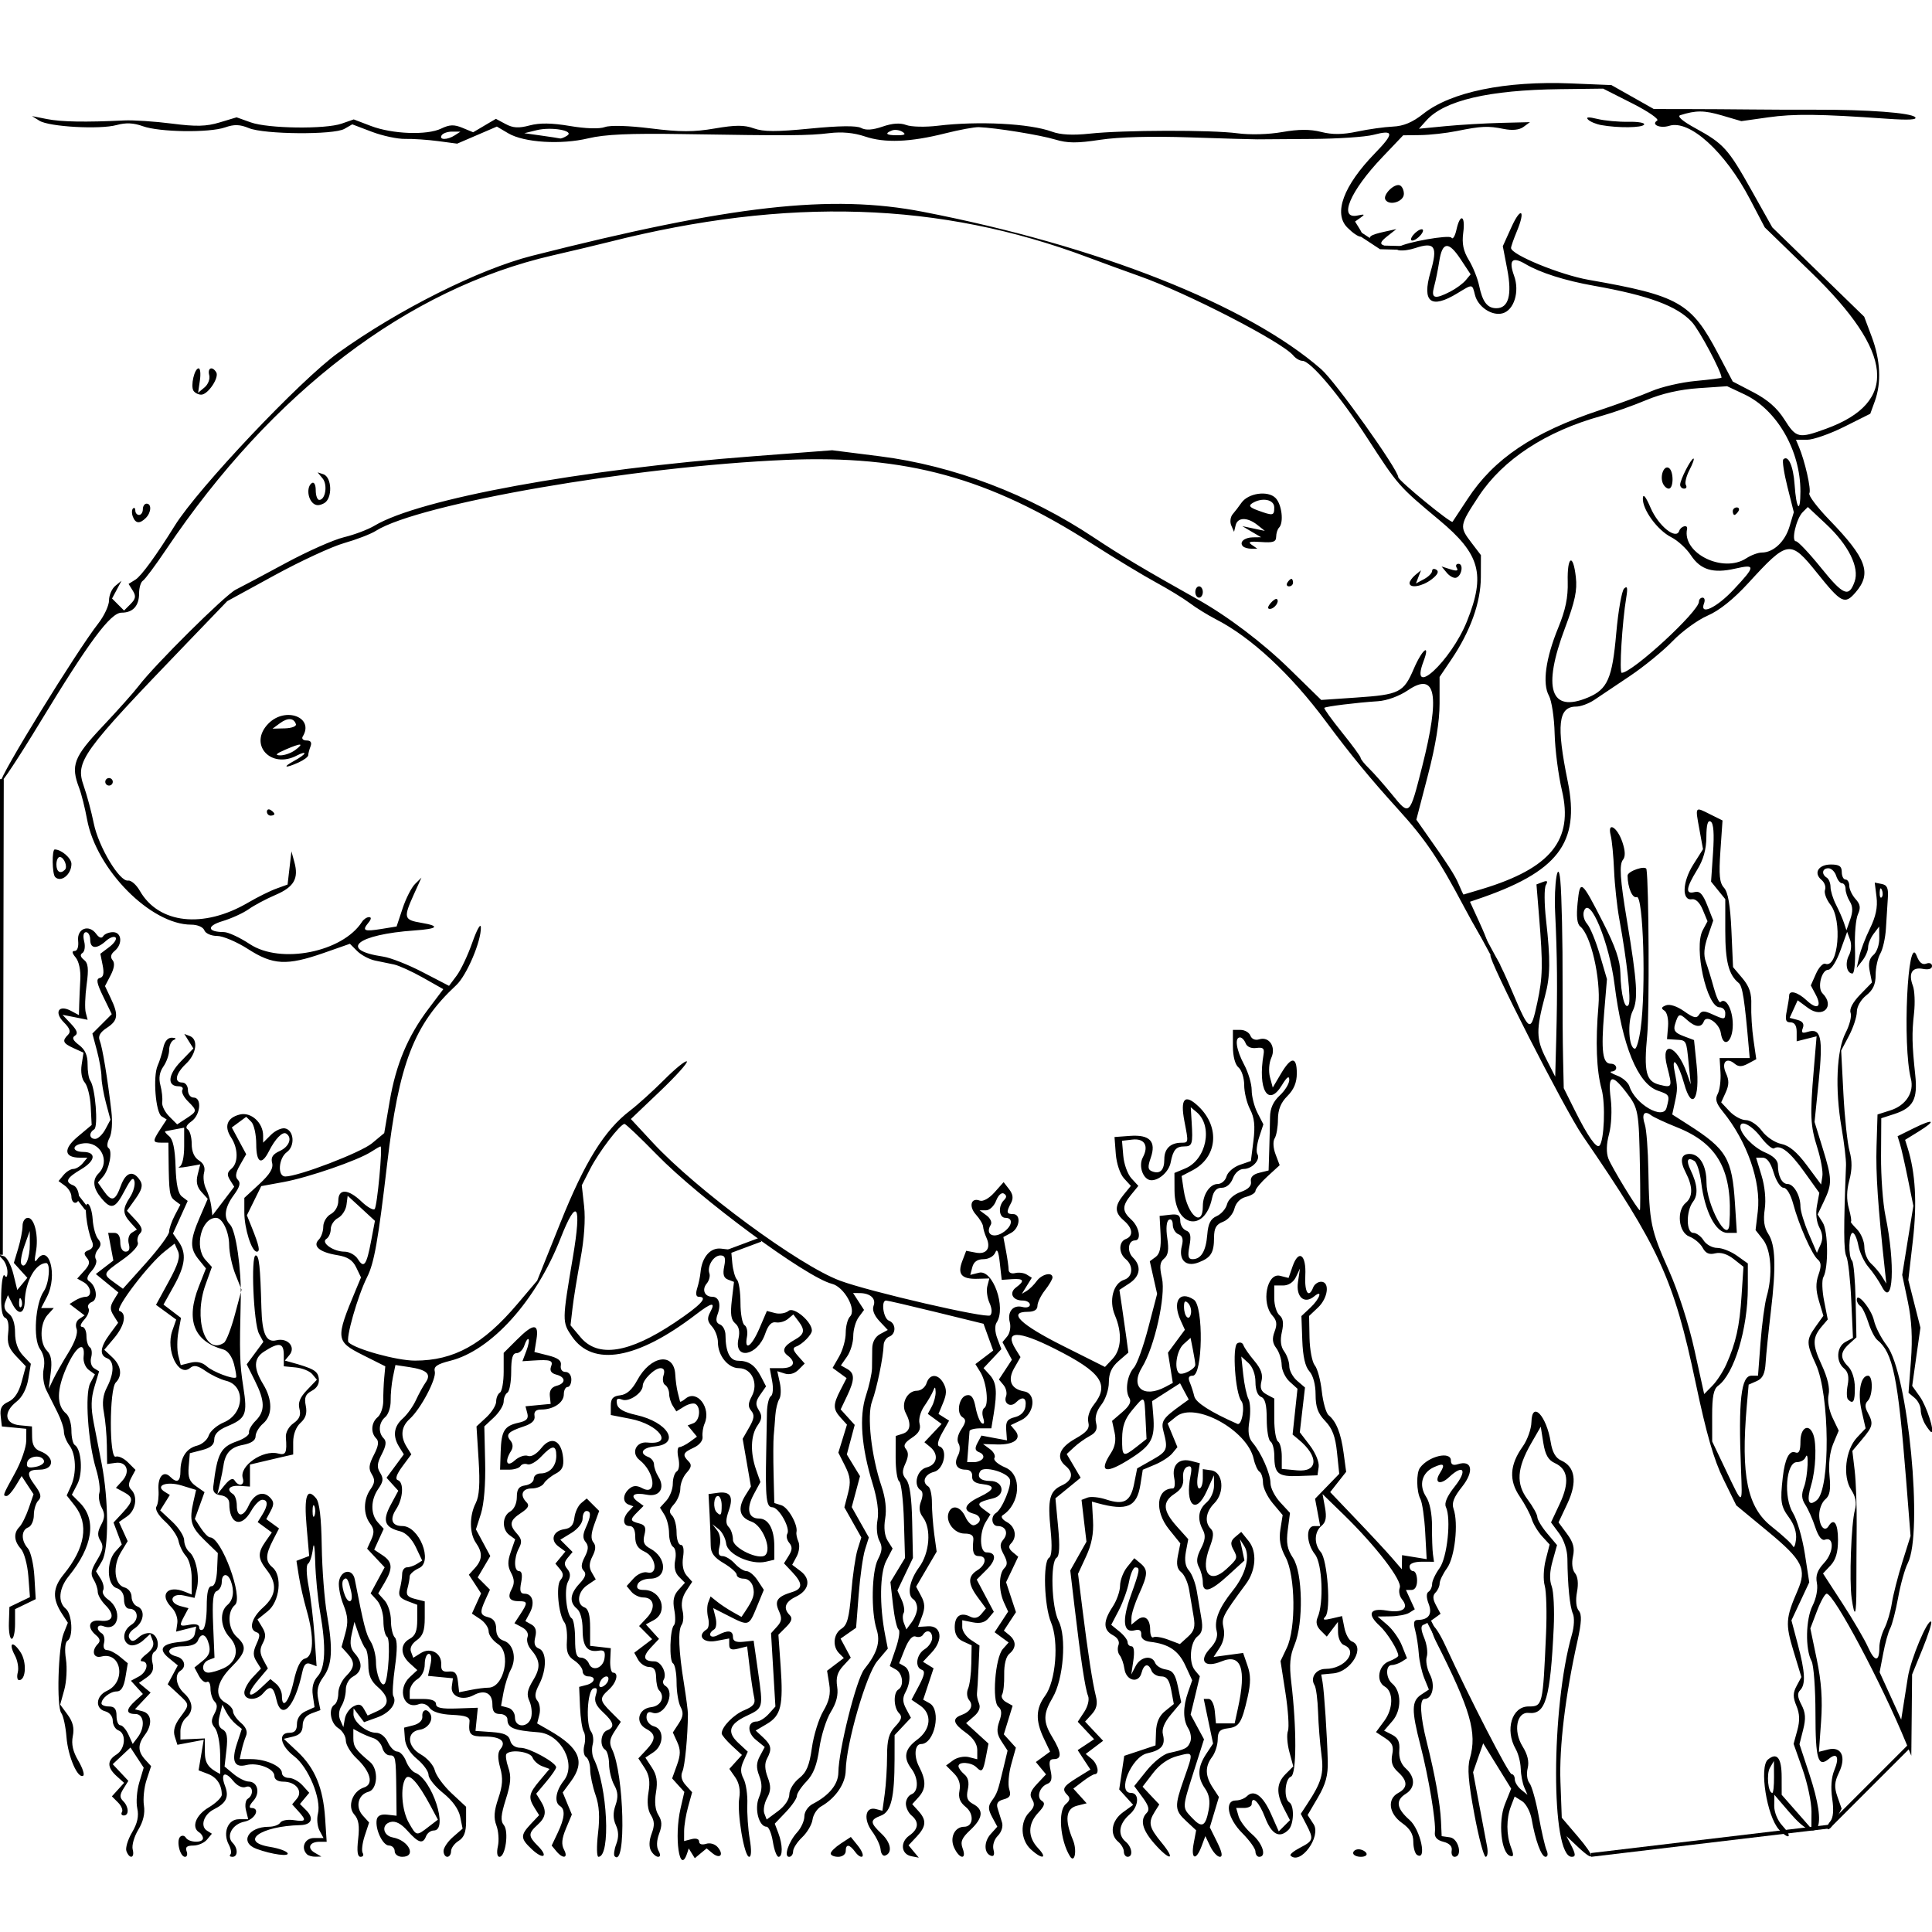 <?xml version="1.0" encoding="UTF-8" standalone="no"?>
<!-- Created with Inkscape (http://www.inkscape.org/) -->

<svg
   xmlns:dc="http://purl.org/dc/elements/1.1/"
   xmlns:cc="http://creativecommons.org/ns#"
   xmlns:rdf="http://www.w3.org/1999/02/22-rdf-syntax-ns#"
   xmlns:svg="http://www.w3.org/2000/svg"
   xmlns="http://www.w3.org/2000/svg"
   xmlns:sodipodi="http://sodipodi.sourceforge.net/DTD/sodipodi-0.dtd"
   xmlns:inkscape="http://www.inkscape.org/namespaces/inkscape"
   id="svg2"
   width="100"
   height="100"
   viewBox="0 0 514 474"
   version="1.0"
   inkscape:version="0.91 r13725"
   sodipodi:docname="manatee.svg">
  <rect x="0" y="0" width="514" height="474" fill="#808080" stroke="none"/>
  <defs
     id="defs8" />
  <sodipodi:namedview
     pagecolor="#ffffff"
     bordercolor="#666666"
     borderopacity="1"
     objecttolerance="10"
     gridtolerance="10"
     guidetolerance="10"
     inkscape:pageopacity="0"
     inkscape:pageshadow="2"
     inkscape:window-width="1402"
     inkscape:window-height="1011"
     id="namedview6"
     showgrid="false"
     inkscape:zoom="45.254834"
     inkscape:cx="74.275009"
     inkscape:cy="18.110862"
     inkscape:window-x="274"
     inkscape:window-y="18"
     inkscape:window-maximized="0"
     inkscape:current-layer="svg2" />
  <rect
     style="fill:#ffffff;fill-opacity:1;stroke:#ffffff;stroke-opacity:1"
     id="rect4138"
     width="528.229"
     height="488.059"
     x="-2.008"
     y="-4.017" />
  <path
     id="path2164"
     style="fill:#000000"
     d="m33.639 472.5c-0.316-0.82 0.349-3.06 1.478-4.97 1.446-2.45 1.861-4.35 1.405-6.43-0.356-1.62-0.117-4.72 0.531-6.88l1.179-3.94-1.758-2.68-1.758-2.68-2.363 2.22-2.364 2.22 2.08 2.21 2.08 2.22-1.299 2.08c-1.026 1.64-1.042 2.34-0.075 3.31 1.505 1.5 1.605 3.82 0.166 3.82-0.582 0-0.803-0.41-0.491-0.92 0.313-0.51-0.163-1.65-1.056-2.54l-1.625-1.63 1.624-1.79 1.623-1.8-2.008-1.81c-2.547-2.31-2.549-4.15-0.008-5.74 2.344-1.47 2.665-5.58 0.5-6.41-0.825-0.31-1.5-1.47-1.5-2.56 0-1.15-0.847-2.21-2-2.51-2.789-0.73-2.51-4.1 0.451-5.45 5.204-2.37 3.866-10.52-1.497-9.12-2.137 0.56-2.712-1.56-0.912-3.36 0.724-0.73 0.57-1.44-0.5-2.32-2.527-2.1-1.91-4.23 1.121-3.86 3.404 0.41 4.044-1.47 1.399-4.12-1.134-1.13-2.062-2.74-2.062-3.57 0-0.84-0.5-2.32-1.111-3.3-0.871-1.39-0.672-2.5 0.922-5.12 1.607-2.64 1.798-3.72 0.91-5.15-0.849-1.35-0.805-2.39 0.179-4.23 1.007-1.89 1.041-2.93 0.147-4.6-0.637-1.19-0.916-2.94-0.62-3.88s-0.094-3.8-0.867-6.36c-2.161-7.15-3.037-20.09-1.549-22.87l1.242-2.32-1.638-1.2c-0.901-0.66-1.52-2.22-1.376-3.47 0.513-4.46-1.981-2.96-4.513 2.73-2.684 6.02-2.723 10.21-0.115 12.37 0.764 0.64 1.389 2.65 1.389 4.47 0 1.83 0.399 3.57 0.887 3.87 1.79 1.11 2.225 7.45 0.712 10.38l-1.481 2.86 2.083 2.09c4.566 4.56 3.513 11.65-2.908 19.57-2.635 3.24-2.966 6.87-0.793 8.67 1.709 1.42 2.034 7.55 0.452 8.53-0.636 0.39-0.797 2.32-0.41 4.9 0.351 2.34 0.15 6.02-0.446 8.16l-1.085 3.91 1.981 2.69c1.413 1.92 1.808 3.56 1.376 5.72-0.422 2.11 0.021 4.08 1.463 6.53 1.138 1.93 1.724 3.72 1.302 3.98-1.445 0.89-4.034-5.06-4.44-10.22-0.224-2.83-0.845-5.72-1.381-6.43-1.298-1.69-0.852-17.51 0.596-21.15l1.145-2.89-1.491-2.28c-2.69-4.1-2.589-6.96 0.373-10.58 5.757-7.04 6.781-13.42 2.937-18.31l-2.129-2.7 1.129-2.48c1.551-3.4 1.361-8.49-0.404-10.82-0.807-1.07-1.468-2.72-1.468-3.67s-0.753-3.23-1.674-5.06c-0.92-1.83-2.268-4.52-2.995-5.98-0.758-1.51-1.064-3.94-0.717-5.67 0.398-1.99 0.059-3.81-0.989-5.31-1.866-2.66-1.24-12.04 1.022-15.34 1.433-2.09 1.872-7.55 0.603-7.5-2.855 0.12-5.503 4.89-5.666 10.21-0.105 3.43-1.71 3.77-3.283 0.68l-1.199-2.35-0.713 1.86c-0.468 1.22-0.141 2.28 0.949 3.07 1.048 0.77 1.663 2.63 1.663 5.05 0 2.51 0.722 4.59 2.101 6.06l2.101 2.23-0.688 4.08c-0.429 2.54-1.596 4.79-3.101 5.97-3.608 2.84-3.2 5.91 0.837 6.3l3.25 0.31 0.04 2.9c0.027 2 0.684 3.14 2.111 3.67 3.981 1.47 3.876 4.93-0.15 4.93-3.304 0-3.594 0.95-1.253 4.12 1.657 2.24 1.87 3.16 0.946 4.09-0.656 0.65-1.193 2.4-1.193 3.88s-0.675 2.96-1.5 3.27c-1.885 0.72-1.935 3.49-0.101 5.56 0.769 0.87 1.557 4.27 1.75 7.56l0.351 5.97-2.75 1.33-2.75 1.33v3.94c0 2.17-0.4 3.95-0.889 3.95-0.489 0-0.826-1.91-0.75-4.24l0.139-4.23 2.731-1.31 2.731-1.31-0.423-5.56c-0.235-3.09-1.116-6.33-1.981-7.29-1.853-2.04-1.998-4.22-0.391-5.83 0.642-0.64 1.75-2.86 2.462-4.93l1.294-3.77-1.585-2.41-1.585-2.42-1.609 2.65c-0.885 1.46-1.955 2.65-2.377 2.65-1.114 0-1.057-0.16 2.213-6.09 1.64-2.98 2.99-6.84 3-8.6l0.018-3.18-3.25-0.32-3.25-0.31-0.316-2.74c-0.24-2.09 0.252-3 2.064-3.83 1.578-0.72 2.757-2.49 3.501-5.26l1.121-4.17-2.553-2.68c-2.002-2.1-2.463-3.44-2.139-6.22 0.258-2.21-0.047-3.72-0.808-4.01-0.803-0.31-1.162-2.51-1.046-6.43 0.097-3.27 0.507-5.44 0.911-4.81 0.448 0.7 0.741 0.35 0.75-0.9 0.008-1.13-0.547-2.65-1.235-3.37l-1.25-1.33 1.5 0.45c0.825 0.25 1.972 2.37 2.548 4.72l1.048 4.27 1.34-1.61 1.34-1.62-1.796-1.98-1.795-1.99 1.157-3.86c0.637-2.12 1.157-4.82 1.157-6 0-1.17 0.637-2.13 1.421-2.13 1.799 0 2.934 5 2.098 9.25-0.397 2.02-0.302 2.76 0.251 1.97 3.254-4.69 5.671 4.09 2.705 9.83l-1.525 2.95h1.68 1.681l-1.655 1.83c-2.072 2.29-2.146 7.54-0.135 9.55 1.091 1.09 1.367 2.73 0.978 5.82l-0.542 4.3 1.191-2.5c0.655-1.38 2.473-4.58 4.041-7.12 1.776-2.87 2.6-5.27 2.186-6.35-0.392-1.02-0.092-2.11 0.73-2.65l1.396-0.92-1.995-1.52-1.995-1.52 1.495-0.94c0.822-0.52 2.057-0.96 2.745-0.96 1.853-0.03 1.515-2.77-0.479-3.89l-1.729-0.97 1.867-2.06c1.455-1.61 1.61-2.37 0.703-3.46-0.909-1.1-0.807-1.54 0.466-2.03 1.1-0.42 1.39-1.19 0.891-2.37-1.436-3.39-2.207-10.32-1.108-9.95 0.58 0.19 1.163 2.04 1.295 4.11 0.133 2.08 0.77 4.41 1.415 5.19 0.9 1.08 0.892 1.75-0.035 2.87-0.664 0.8-0.9 1.95-0.524 2.56s-0.13 2.01-1.124 3.1c-1.197 1.33-1.445 2.24-0.733 2.69 1.998 1.28 2.527 4.91 0.811 5.56-0.876 0.34-1.295 1.1-0.931 1.69 0.363 0.58-0.128 1.94-1.092 3-1.013 1.12-1.265 1.94-0.598 1.94 0.635 0 1.155 1.1 1.155 2.44s0.408 2.69 0.906 3 0.659 1.51 0.357 2.66c-0.314 1.2 0.018 2.46 0.775 2.92l1.326 0.82-1.24 4.14c-0.929 3.1-0.974 5.51-0.182 9.58 0.582 2.99 1.529 7.87 2.105 10.83 1.878 9.67 1.936 22.76 0.115 25.88l-1.617 2.77 1.261 2.02c0.694 1.11 0.973 2.49 0.619 3.06-0.353 0.57 0.251 1.67 1.342 2.43 3.904 2.73 2.854 8.67-1.254 7.09-1.727-0.66-2.073 0.9-0.426 1.91 0.598 0.37 0.865 1.52 0.594 2.56-0.296 1.14 0.024 1.89 0.802 1.89 0.712 0 2.245 0.79 3.405 1.75l2.109 1.75-0.629 3.75c-0.434 2.58-1.149 3.75-2.299 3.75-1.746 0-4.069 1.83-4.069 3.2 0 0.44 0.9 0.8 2 0.8 1.467 0 2 0.67 2 2.5 0 1.38 0.46 2.5 1.021 2.5 0.562 0 1.531 1.12 2.153 2.48l1.131 2.49 1.316-1.74c2.081-2.74 1.733-6.23-0.621-6.23-2.545 0-2.542-1.2 0.008-3.51l2.008-1.81-1.591-1.76-1.591-1.76 2.083-1.12c2.269-1.21 2.846-4.03 0.833-4.06-0.688-0.01-0.167-0.86 1.156-1.87 1.649-1.27 2.193-2.41 1.729-3.62l-0.677-1.76-1.942 1.76c-1.068 0.96-2.633 1.49-3.479 1.16-2.162-0.83-1.912-3.93 0.435-5.4 2.142-1.34 1.745-4.25-0.579-4.25-0.809 0-1.393-1.02-1.393-2.43 0-1.56-0.722-2.66-2-3.07-2.569-0.82-2.759-7-0.3-9.72l1.701-1.88-1.1-2.91-1.099-2.92 2.399-2.58c2.938-3.18 2.991-4.1 0.316-5.53l-2.083-1.12 1.704-1.88c2.209-2.44 1.184-5.19-1.781-4.77l-2.257 0.31-0.072-5c-0.04-2.75-0.395-6.67-0.79-8.72-0.5-2.59-0.25-4.63 0.822-6.7 1.953-3.78 1.97-6.98 0.04-7.72-2.105-0.81-1.868-2.94 0.717-6.44l2.216-3-1.225-1.96c-0.97-1.55-0.963-2.39 0.034-4.03l1.258-2.07-3-2.45-3-2.46 2.33-1.79 2.33-1.79-0.691-3.68-0.692-3.69h1.612c1.052 0 1.611 0.87 1.611 2.5 0 1.48 0.573 2.5 1.406 2.5 0.937 0 1.223-0.7 0.857-2.1-0.318-1.22 0.021-2.46 0.804-2.94l1.353-0.84-1.71-1.89c-2.12-2.34-2.144-3.64-0.127-6.72 0.87-1.32 1.409-3.22 1.196-4.21-0.284-1.32-0.974-0.67-2.603 2.45-2.523 4.84-3.582 5.18-6.232 2-2.191-2.63-2.436-4.86-0.723-6.57 3.198-3.2 0.56-8.52-3.966-8-3.202 0.37-3.271 2.25-0.085 2.29 3.532 0.05 3.236 2.36-0.591 4.62-3.882 2.29-4.412 3.38-2.079 4.27 1.658 0.64 2.09 4.64 0.5 4.64-0.55 0-1-0.74-1-1.64s-0.771-2.2-1.712-2.89l-1.713-1.25 1.335-1.61c0.734-0.89 1.9-1.61 2.59-1.61s1.815-0.68 2.5-1.5l1.245-1.5h-1.923c-4.29 0-4.56-2.3-0.655-5.58l3.722-3.12-0.253-4.89c-0.139-2.68-0.85-5.56-1.581-6.4-0.792-0.9-1.128-2.81-0.833-4.73l0.497-3.22-2.61-1.19c-2.88-1.31-3.143-1.94-1.509-3.57 0.8-0.8 0.5-1.7-1.1-3.3-2.691-2.69-1.38-4.81 1.893-3.06l2.107 1.13 0.072-2.78c0.04-1.54 0.174-4.59 0.298-6.79 0.131-2.33-0.38-4.73-1.227-5.75-1.005-1.21-1.085-1.75-0.26-1.75 0.701 0 1.074-1.12 0.905-2.71-0.346-3.26 2.863-4.49 4.8-1.84 0.78 1.07 1.456 1.29 1.875 0.61 0.36-0.58 1.528-1.06 2.596-1.06 2.355 0 2.628 3.18 0.429 5.01-1.016 0.84-1.194 1.64-0.542 2.43 0.644 0.77 0.468 2.13-0.518 4.04l-1.49 2.87 1.531 3.23c2.124 4.47 1.93 5.93-1.047 7.88-1.786 1.17-2.369 2.2-1.897 3.36 0.715 1.76 2.096 10.11 3.105 18.79 0.351 3.02 0.139 5.95-0.521 7.19-0.613 1.14-0.724 2.32-0.246 2.62 1.167 0.72 0.207 5.7-1.473 7.64l-1.35 1.55 1.537 2.2c2.129 3.04 3.09 2.75 4.571-1.34 1.338-3.7 3.345-4.23 5.157-1.35 0.764 1.21 0.45 2.42-1.257 4.81l-2.276 3.2 2.301 2.45c1.684 1.79 2.003 2.74 1.192 3.56-0.61 0.6-0.878 1.7-0.596 2.44 0.303 0.79-1.357 2.65-4.079 4.57-5.28 3.72-5.304 3.79-2.205 6.04l2.322 1.68 6.146-6.86c3.381-3.78 6.147-7.52 6.147-8.32 0-0.81 0.673-2.75 1.496-4.33l1.496-2.86-1.468-1.09c-1.422-1.06-1.573-2.06-1.676-11.16l-0.048-4.25h-1.9c-2.325 0-2.349-0.38-0.229-3.62l1.671-2.55-1.339-0.83c-1.601-0.99-2.359-10.62-1.061-13.5 0.496-1.1 1.171-3.24 1.499-4.75 0.382-1.76 1.22-2.72 2.328-2.67 1.044 0.05 1.235 0.28 0.481 0.58-0.688 0.28-1.25 1.49-1.25 2.7s-0.688 3.18-1.529 4.38c-1.036 1.48-1.293 3.08-0.797 4.97 0.402 1.53 0.616 3.55 0.475 4.49-0.141 0.93 0.699 2.65 1.867 3.82l2.123 2.12 2.43-1.59c2.944-1.93 2.952-2.03 0.395-4.59-1.121-1.12-1.769-2.47-1.441-3 0.327-0.53-0.121-0.96-0.995-0.96-3.123 0-2.861-3.06 0.563-6.59l3.355-3.47-1.208-1.93-1.209-1.94 1.486 0.57c2.293 0.88 1.759 4.75-1.015 7.36-2.799 2.63-3.273 5-1 5 0.833 0 1.5 0.89 1.5 2s0.667 2 1.5 2c2.266 0 1.846 4.64-0.573 6.34-1.297 0.91-1.672 1.7-1 2.11 0.59 0.37 1.073 2.11 1.073 3.87 0 2.07 0.676 3.62 1.918 4.4 1.287 0.8 1.736 1.89 1.366 3.3-0.303 1.16-0.06 3.09 0.541 4.3 0.6 1.2 1.223 3.28 1.383 4.61l0.292 2.44 2.905-3.82 2.905-3.82-1.11-1.78c-0.853-1.37-0.773-2.06 0.345-2.99 1.888-1.56 1.857-5.42-0.068-8.35-1.937-2.96-1.065-5.25 2.324-6.1 2.973-0.74 6.199 2.17 6.199 5.6v1.89l2.061-2.06c1.134-1.14 2.822-1.92 3.75-1.74 2.401 0.46 2.748 4.67 0.519 6.3-2.247 1.64-2.571 6.5-0.434 6.5 3.493 0 20.127-6.37 23.089-8.85l3.235-2.69 1.45-8.48c1.68-9.83 4.81-17.29 10.35-24.62l3.92-5.2-5.38-3.04c-2.96-1.67-6.44-3.25-7.72-3.52-1.29-0.26-3.59-0.74-5.115-1.06-1.527-0.33-3.644-1.46-4.705-2.52l-1.93-1.93-7.026 2.46c-9.755 3.4-13.451 3.21-20.064-1.05-2.988-1.92-6.699-3.5-8.248-3.5-1.579 0-3.067-0.66-3.39-1.5-0.33-0.86-1.823-1.5-3.501-1.5-10.757 0-25.244-14.64-27.699-28-0.556-3.02-1.495-6.77-2.087-8.32-2.324-6.08-1.502-8.25 6.231-16.44 4.018-4.26 8.328-9.09 9.577-10.74 4.218-5.57 22.982-24.18 25.811-25.61 1.543-0.77 7.531-3.96 13.306-7.08s12.75-6.22 15.5-6.88 6.405-2.04 8.123-3.07c11.927-7.13 54.767-14.99 100.83-18.48l20.95-1.59 12.73 1.61c19.53 2.48 39.57 10.09 56.87 21.6 7.16 4.76 13.57 8.59 27.5 16.39 8.11 4.55 17.36 11.54 24.55 18.57l8.45 8.26 9.37-0.64c11.43-0.78 12.54-1.33 15.24-7.61 2.27-5.29 4.48-7 2.6-2.01-3.87 10.26 7.35-0.12 11.58-10.71 4.97-12.46 3.51-17.8-7.38-26.88-10.85-9.05-10.91-9.12-19.18-21.87-7.34-11.325-15.06-20.5-17.24-20.5-0.69 0-1.78-0.644-2.43-1.432-2.99-3.598-28.27-16.638-40.96-21.123-3.63-1.283-9.75-3.516-13.6-4.963-39.42-14.815-79.98-16.119-127.5-4.101-3.02 0.765-9.78 2.373-15 3.573-38.5 8.842-74.583 36.301-102.8 78.226-2.842 4.23-5.625 7.96-6.184 8.31s-1.016 1.86-1.016 3.37c0 3.33-1.64 5.14-4.666 5.14-2.938 0-8.667 7.72-21.834 29.43-5.5 9.07-10.14 16.09-10.311 15.6-0.445-1.28 20.188-34.8 25.958-42.17 1.569-2.01 2.853-4.77 2.853-6.13 0-1.37 0.749-3.1 1.664-3.86l1.663-1.37-1.261 2.37-1.261 2.36 1.597 1.6 1.598 1.6 1.73-1.73c1.368-1.37 1.494-2.11 0.602-3.54l-1.128-1.81 1.843-1.15c1.537-0.96 5.546-6.46 10.453-14.36 6.2-9.97 33.431-38.764 43.468-45.964 16.092-11.539 37.462-22.242 51.562-25.821 52.99-13.449 79.56-16.443 103.97-11.713 46.56 9.022 86.44 24.784 106.02 41.905 3.79 3.317 20.48 26.723 20.48 28.723 0 0.84 14.04 12.37 14.44 11.85 0.13-0.18 1.93-2.91 4-6.07 6.98-10.69 17.44-17.726 35.06-23.592 4.95-1.649 11.18-3.934 13.84-5.079 2.65-1.144 7.94-2.37 11.75-2.724 3.8-0.353 6.91-0.748 6.91-0.878 0-1.575-5.9-12.663-7.89-14.809-3.94-4.268-11.5-7.063-26.11-9.652-7.62-1.35-14.24-3.452-18.15-5.762-3.55-2.102-4.55-1.083-3.04 3.107 1.53 4.226-0.01 9.197-3.1 10.005-2.82 0.737-6.51-1.73-7.3-4.879-0.75-2.989-0.57-2.97-4.64-0.491-7.08 4.322-9.53 2.434-7.21-5.562 2.01-6.891 1.2-8.171-4.03-6.442-3 0.988-6.05 0.802-4.45-0.272 1.93-1.292 13.53-3.345 14.06-2.488 0.35 0.569 0.95-0.376 1.33-2.099 0.99-4.506 2.44-3.867 1.81 0.8-0.38 2.877 0.02 4.825 1.49 7.25 1.11 1.825 2.34 4.892 2.74 6.817 0.89 4.311 2.18 6 4.58 6 3.24 0 4.22-3.494 2.9-10.35l-1.18-6.15 2.26-5c2.54-5.643 3.88-4.717 1.48 1.029-0.85 2.043-1.55 4.043-1.55 4.444 0 1.779 13.11 7.157 20.66 8.477 23.98 4.189 27.26 6.056 34.37 19.55l3.95 7.5 5.49 2.861c3.8 1.984 6.34 4.207 8.26 7.249 3.15 4.986 3.79 5.126 11.13 2.44 19.27-7.042 18-20.248-3.98-41.55l-12.38-12-3.93-7.5c-6.62-12.645-16.08-21.241-21.5-19.522-2.41 0.763-4.91-0.338-3.19-1.401 0.59-0.37-2.4-2.433-6.65-4.584l-7.73-3.911-11.5 0.139c-18.9 0.228-30.74 2.996-35.5 8.3l-2 2.227 7-0.679c3.85-0.373 10.49-0.766 14.77-0.874l7.76-0.195-1.71 1.258c-1.12 0.819-2.96 1.009-5.27 0.545-4.2-0.844-5.91-0.766-12.55 0.571-2.75 0.554-7.07 1.034-9.6 1.066l-4.6 0.06-5.52 5.795c-8.65 9.062-11.85 16.691-6.53 15.524 1.8-0.393 1.95-0.28 0.75 0.564l-1.5 1.056 1.26 2.03c1.77 2.867-0.28 2.603-3.31-0.424-3.77-3.777-1.04-11.138 7.34-19.772 5.19-5.342 5.1-6.346-0.44-4.895-2.12 0.555-9.47 1.046-16.35 1.091s-13.4 0.091-14.5 0.103c-1.1 0.013-9.2-0.223-18-0.522-10.12-0.345-18.87-0.109-23.81 0.642-6.19 0.941-8.68 0.925-12-0.079-3.97-1.201-15.77-3.113-20.27-3.284-1.15-0.043-5.2 0.704-9 1.661-9.33 2.347-16.04 2.602-21.33 0.812-2.93-0.989-6.13-1.284-9.5-0.874-5.55 0.673-10.51 0.704-39.09 0.245-13.95-0.224-20.59 0.076-24.99 1.129-7.29 1.748-17.12 1.13-21.3-1.34l-3.03-1.786-5.28 2.271-5.28 2.271-5.06-0.674c-2.78-0.37-6.72-0.636-8.75-0.589-2.03 0.046-6.03-0.806-8.891-1.894l-5.206-1.978-2.106 1.206c-2.851 1.631-21.335 1.48-25.41-0.207-2.393-0.991-3.889-1.037-6.315-0.191-4.218 1.471-17.487 1.281-21.882-0.312-2.479-0.899-4.519-0.989-6.994-0.31-4.459 1.225-17.932 0.471-20.525-1.148l-1.981-1.236 4 0.794c3.777 0.749 10.283 0.864 20.5 0.364 2.475-0.122 8.189 0.255 12.697 0.836 6.464 0.834 9.153 0.769 12.719-0.304l4.522-1.361 3.781 1.349c4.62 1.648 19.798 1.85 24.184 0.321l3.201-1.116 4.563 1.743c5.683 2.171 14.913 2.519 18.683 0.704 2.26-1.086 3.45-1.127 5.69-0.199l2.83 1.173 3.02-1.786 3.03-1.785 2.59 1.385c1.97 1.057 3.49 1.144 6.39 0.368 2.67-0.712 5.87-0.668 10.71 0.147 4.19 0.708 7.83 0.822 9.29 0.291 1.45-0.529 6.29-0.387 12.27 0.359 7.78 0.971 11.38 0.974 16.98 0.013 5.52-0.947 7.84-0.953 10.41-0.024 2.54 0.918 6.01 0.929 14.99 0.049 7.72-0.757 12.32-0.813 13.53-0.165 1.25 0.673 3.05 0.561 5.72-0.36 2.62-0.904 4.67-1.041 6.29-0.421 1.33 0.506 5.11 0.592 8.41 0.192 10.77-1.306 24.5-0.594 30.36 1.575 2.26 0.837 5.52 1.01 10 0.531 9.06-0.971 32.36-1.028 39.36-0.096 3.37 0.448 8.27 0.313 11.9-0.327 4.37-0.769 7.41-0.779 10.36-0.035 3 0.755 5.71 0.729 9.6-0.094 2.98-0.631 7.24-1.227 9.46-1.326 2.86-0.128 5.23-1.118 8.11-3.4 7.35-5.827 21.85-8.805 39.34-8.084l10.71 0.441 5.64 3.184 5.64 3.184 8.76 0.012c4.82 0.007 12.36 0.054 16.76 0.104s12.28 0.08 17.5 0.066c13.91-0.038 25.36 0.818 26.5 1.982 0.68 0.692-1.73 0.827-7.5 0.419-17.89-1.264-24.73-1.344-31.61-0.368l-7.12 1.009-5.16-1.514c-4.72-1.383-6.89-1.397-11.09-0.072-0.91 0.289 0.6 1.597 3.98 3.445 7.56 4.134 8.76 5.468 15 16.6l5.5 9.803 12.23 11.881 12.22 11.88 2.03 5.411c2.29 6.146 2.58 12.146 0.81 17.053l-1.22 3.359-6.92 3.462c-3.8 1.904-8.26 3.462-9.89 3.462h-2.97l0.74 1.75c1.64 3.83 3.39 11.57 2.83 12.48-0.33 0.54 2.07 3.74 5.35 7.12 9.9 10.24 11.32 14.17 6.96 19.24-2.88 3.35-3.79 2.9-10.2-5.09-7.22-8.98-7.79-8.9-18.4 2.68-3.89 4.24-7.67 7.27-10.78 8.61-2.63 1.14-6.81 4.18-9.29 6.76s-7.6 6.77-11.4 9.32c-3.79 2.54-8.07 5.42-9.5 6.37-1.43 0.96-3.6 1.75-4.81 1.75-4.74 0.02-5.28 4.88-2.2 19.96 3.34 16.37-2.64 24.09-24.31 31.38l-1.71 0.58 2.57 5.61c4.42 9.67 1.85 7.07-4.06-4.09-6.83-12.9-10.29-18.03-17.55-26.03-7.55-8.32-12.66-14.54-19.25-23.4-9.4-12.66-19.89-22.41-29.28-27.23-2.2-1.13-5.35-3.08-7-4.33-1.65-1.24-5.7-3.72-9-5.51s-10.91-6.39-16.9-10.22c-27.63-17.68-49.57-23.69-81.54-22.35-40.15 1.69-97.67 11.64-109.11 18.89-1.349 0.85-5.116 2.3-8.375 3.23-3.258 0.92-11.597 4.78-18.53 8.57l-12.605 6.89-10.47 10.88c-28.482 29.6-30.007 31.71-27.681 38.34 0.839 2.39 2.03 6.84 2.646 9.89 1.25 6.2 6.864 15.58 9.11 15.22 0.8-0.13 2.216 1.1 3.147 2.73 5.027 8.8 16.939 10.1 28.808 3.14 2.475-1.45 5.85-3.13 7.5-3.72l3-1.09 0.512-4.41 0.512-4.42 0.778 2.84c1.206 4.39-0.08 6.64-5.008 8.75-2.488 1.06-5.71 2.78-7.159 3.81s-4.564 2.45-6.921 3.16c-4.317 1.29-4.117 2.89 0.365 2.92 1.143 0.01 4.23 1.45 6.861 3.19 8.203 5.43 24.688 2.16 29.86-5.92 0.44-0.69 1.282-1.25 1.872-1.25 0.68 0 0.609 0.56-0.192 1.52-1.736 2.1-1.127 2.37 3.52 1.62l4-0.65 1.6-4.81c0.87-2.64 2.36-5.56 3.3-6.49l1.71-1.69-2.04 4.5c-2.79 6.19-2.64 6.73 2 7.51 5.1 0.86 4.47 1.59-1.75 2.03-15.45 1.08-20.398 5.19-8.4 6.96 1.97 0.29 6.72 2.16 10.55 4.16l6.98 3.62 2.02-2.7c1.12-1.48 3.01-5.48 4.2-8.89 1.2-3.4 2.21-5.19 2.25-3.98 0.13 3.65-3.76 12.79-6.54 15.38-11.26 10.47-15.27 20.83-18.4 47.63-2.38 20.33-3.443 26.32-5.316 30.03-2.513 4.98-5.798 16.52-4.946 17.37 1.833 1.83 12.892 4.88 17.692 4.87 10.37-0.01 18.12-4.3 27.29-15.14l5.2-6.14 6.2-15.45c6.5-16.22 11.7-24.58 18.51-29.78 2-1.52 6.09-5.22 9.09-8.22 2.99-3 5.71-5.19 6.02-4.87 0.32 0.32-2.9 3.9-7.15 7.95l-7.74 7.37 5.79 6.24c11.65 12.59 38.96 32.73 49.88 36.78 7.88 2.93 39 10.11 39.92 9.22 0.57-0.55 0.49-1.84-0.18-3.32-0.61-1.34-0.87-3.35-0.57-4.47l0.53-2.03-3.15 0.09c-4.24 0.12-5.39-1.2-4.07-4.67l1.06-2.78 2.56 0.49c2.87 0.55 4.1-1.2 2.81-4.01-0.44-0.96-0.83-2.27-0.87-2.91s-0.89-2.07-1.9-3.19c-1.99-2.2-1.33-4.63 1.02-3.73 0.84 0.32 2.49-0.6 3.9-2.18l2.44-2.74 1.46 1.89c1.03 1.33 1.18 2.42 0.5 3.68-1.3 2.44-1.21 2.93 0.54 2.93 2.22 0 1.82 3.76-0.54 5.02l-2.03 1.09 0.7 3.69c0.38 2.04 0.7 4.3 0.7 5.02 0 0.76 0.74 1.13 1.73 0.88 0.94-0.25 2.33-0.07 3.08 0.39l1.36 0.85-1.32 2.13-1.33 2.14 1.33-0.79c0.72-0.44 1.91-1.61 2.63-2.61 1.34-1.85 4.19-2.5 4.19-0.94 0 0.47-0.9 2-2 3.4s-2 3.26-2 4.14c0 1.04-0.89 1.59-2.57 1.59-5.46 0-1.99 3.37 9.3 9.04l11.23 5.63 2.02-2.15c2.36-2.51 2.6-6.92 0.63-11.59-1.66-3.94-0.46-8.53 2.47-9.46 2.29-0.72 2.52-3.73 0.42-5.47-1.93-1.6-1.93-4.62 0-5.36 2.08-0.8 1.87-2.88-0.5-4.91-2.51-2.14-2.52-3.86-0.08-6.87l1.93-2.36-1.83-2c-1.04-1.14-1.98-3.94-2.18-6.5l-0.34-4.5 4.09-0.3c5.29-0.39 7.07 1.47 5.55 5.82-0.85 2.45-0.78 3.18 0.35 3.61 2.13 0.82 3.26-0.3 3.26-3.23 0-2.78 1.62-4.36 4.5-4.38 1.97-0.02 1.96 0.03 0.85-5.7-1.18-6.11 0.11-7.45 3.79-3.93 5.77 5.54 4.96 13.57-1.73 17.02l-2.81 1.46 0.57 3.82c1.02 6.72 5.08 10.07 5.08 4.19 0-3.08 1.87-5.88 3.92-5.88 1.02 0 2.08-0.91 2.38-2.02 0.29-1.11 1.87-2.49 3.5-3.06l2.98-1.04 0.68-5.37c0.49-3.97 0.26-6.15-0.9-8.39-0.86-1.66-1.56-4.56-1.56-6.45 0-1.88-0.68-3.99-1.5-4.67-0.92-0.76-1.5-2.95-1.5-5.62v-4.38h2.03c1.12 0 2.3 0.69 2.62 1.53 0.35 0.91 1.29 1.31 2.33 0.98 2.67-0.85 4.56 2.02 3.23 4.93-0.61 1.34-0.76 3.59-0.35 5.14l0.74 2.76 2.17-3.67c2.73-4.63 4.23-4.67 4.23-0.12 0 2.44-0.77 4.31-2.5 6.04-1.76 1.76-2.5 3.6-2.52 6.21 0 2.03-0.4 4.31-0.87 5.05-0.5 0.79-0.4 2.58 0.24 4.26l1.09 2.89-3.22 2.95c-1.77 1.61-3.22 3.36-3.22 3.89 0 0.52-1.12 1.22-2.48 1.57-1.56 0.39-2.73 1.57-3.13 3.18-0.35 1.4-1.71 2.96-3.02 3.46-1.82 0.69-2.37 1.66-2.39 4.18-0.01 4.09-0.82 5.38-4.17 6.65-3.35 1.28-5.32-0.7-4.4-4.39 0.45-1.78 0.19-2.71-0.89-3.12-0.83-0.32-1.52-1.46-1.52-2.54 0-1.1-0.45-1.67-1.05-1.3-0.63 0.39-0.8 2.32-0.41 4.87 0.46 3.09 0.24 4.54-0.84 5.44-1.15 0.95-1.28 2.1-0.57 5.22 1.06 4.72-1.99 18.32-5.31 23.72-3.25 5.28 0.4 8.31 6.25 5.18l1.94-1.04-0.64-4.03-0.65-4.02 2.25-3.05 2.25-3.04-1.11-2.44c-2.3-5.04-0.36-8.13 3.5-5.57 2.63 1.74 2.36 20.23-0.3 20.23-1.06 0-1.3 0.53-0.79 1.75 0.41 0.96 0.95 2.65 1.21 3.75 0.39 1.65 4.36 4.19 11.47 7.32 1.19 0.53 2.1-4.74 1.05-6.08-1.62-2.05-2.49-14.47-1.08-15.35 0.67-0.41 1.39-0.2 1.62 0.47 0.22 0.67 1.53 2.56 2.91 4.19 1.81 2.15 2.34 3.67 1.89 5.43-0.45 1.82-0.1 2.71 1.4 3.52l2.01 1.07v5.41c0 2.97 0.45 5.68 1 6.02s1 2.12 1 3.95v3.34l4.07 0.39c5.62 0.53 5.84-3.69 0.43-8.18l-1.62-1.35 0.65-6.09 0.65-6.09-2.09-1.89c-1.15-1.04-2.1-3.06-2.12-4.48-0.02-1.43-0.67-3.43-1.44-4.45-1.02-1.36-1.14-2.54-0.44-4.39 0.73-1.91 0.59-2.96-0.56-4.23-3.05-3.36-1.51-11.49 2.01-10.61l2.27 0.57 1.07-3.09c1.62-4.63 3.67-3.14 3.38 2.46-0.24 4.49 0.92 6.22 2.1 3.14 0.32-0.82 1.27-1.5 2.11-1.5 2.38 0 1.85 4.35-0.84 6.87l-2.36 2.23 0.11 5.8c0.07 3.18 0.7 6.49 1.4 7.34 0.71 0.85 1.55 3.96 1.87 6.9 0.33 2.95 1.14 5.81 1.81 6.36 2.05 1.69 3.28 4.78 3.99 10.03l0.68 5.04-2.13 2.7-2.12 2.7 6.94 7.27c3.82 3.99 8.11 8.61 9.53 10.26l2.59 3 0.03-1.88 0.03-1.88 3.28 0.53 3.27 0.53-0.39-7.15c-0.21-3.93-0.79-7.91-1.27-8.83-1.07-2.04-1.14-6.93-0.12-8.32 2.29-3.12 8.23-4.51 8.23-1.93 0 1.07 0.59 1.38 1.86 0.97 3.79-1.2 4.37 1.89 1.13 5.98-2.23 2.79-2.83 4.35-2.29 5.89 1.35 3.82 0.35 12.92-1.74 15.8-1.08 1.49-1.96 3.31-1.96 4.05s-0.49 1.83-1.09 2.43c-0.79 0.79-0.76 1.73 0.12 3.37l1.22 2.28-1.77 1.29c-0.97 0.72-2.24 1.46-2.82 1.65-0.71 0.24-0.64 1.37 0.23 3.46 0.71 1.71 1.02 3.98 0.68 5.03-0.33 1.06 0.05 3.2 0.86 4.75 1.48 2.86 0.66 6.48-1.47 6.48-1.37 0-1.13 4.55 0.62 11.5 2.18 8.64 3.57 16.4 3.78 21l0.18 4 2.23 0.32c2.29 0.33 3.41 5.18 1.19 5.18-0.58 0-0.92-0.76-0.75-1.68 0.19-1.09-0.59-1.91-2.21-2.32-1.72-0.44-2.43-1.24-2.26-2.57 0.33-2.69-1.65-14.54-3.87-23.16-2.39-9.25-2.35-11.71 0.2-13.4l2.07-1.37-1.22-3c-0.67-1.65-1.33-4.58-1.46-6.5s-0.56-4.74-0.96-6.25c-0.54-2.01-0.37-2.75 0.63-2.77 2.95-0.03 3.99-1.54 2.95-4.28-0.64-1.67-0.65-2.84-0.04-3.22 0.53-0.33 0.96-1.26 0.96-2.08 0-0.81 0.89-2.7 1.97-4.19 2.06-2.84 3.15-13.22 1.7-16.28-0.49-1.03 0.31-2.89 2.36-5.47 3.42-4.3 2.34-6.09-1.5-2.49-2.39 2.25-4.1 1.55-2.48-1.02 1.51-2.39 1.09-2.83-1.58-1.61-3.22 1.48-4.08 4.79-2.06 7.89 0.97 1.47 1.58 4.53 1.56 7.84-0.02 2.99 0.1 6.33 0.25 7.43l0.28 2-3.25-0.01c-1.95-0.01-3.25 0.49-3.25 1.25 0 0.69 0.45 1.26 1 1.26s1 1.12 1 2.5c0 1.54-0.57 2.5-1.48 2.5h-1.48l1.17 2.57 1.18 2.57-1.45 0.92c-0.79 0.5-3.02 0.93-4.94 0.96l-3.5 0.05 2.58 2.22c1.42 1.21 3.18 3.71 3.91 5.55l1.33 3.34-1.41 0.9c-0.78 0.49-1.97 0.9-2.66 0.9-1.69 0.03-1.59 3.49 0.14 4.93 2.49 2.07 2.53 7.07 0.07 9.93l-2.23 2.59 2.14 1.09c1.57 0.81 2.07 1.9 1.9 4.15-0.16 1.99 0.45 3.67 1.75 4.84 2.54 2.3 2.53 5.13-0.02 6.72-2.8 1.75-2.49 3.89 1 6.96 2.91 2.55 4.72 10.99 2 9.31-0.55-0.34-1-1.91-1-3.49 0-2.05-0.86-3.49-3-5.01-3.53-2.51-4.02-6.39-1-8 2.56-1.37 2.54-3.2-0.08-5.57-1.51-1.37-1.93-2.64-1.53-4.65 0.44-2.18 0.04-3.11-1.88-4.36l-2.44-1.6 2.21-2.99c2.41-3.25 2.47-7.79 0.12-9.13-2.4-1.37-1.71-5.63 1.1-6.7 1.38-0.52 2.5-1.21 2.5-1.52 0-1.37-2.97-6.14-4.9-7.89-3.49-3.16-2.74-4.87 1.8-4.11 4.28 0.73 6.07-0.6 4.07-3.01-0.65-0.79-0.92-2.17-0.58-3.06 0.73-1.88-6.32-11.07-14.88-19.41l-5.66-5.5 0.65 3.56c0.48 2.63 0.24 3.91-0.92 4.88-1.95 1.61-2.04 4.87-0.2 6.98 1.78 2.04 2.75 15.52 1.23 17.15-0.85 0.91-0.46 1.03 1.66 0.53l2.77-0.65 0.62 3.11c0.34 1.71 1.24 3.35 1.98 3.63 3.69 1.42-0.13 8.04-4.9 8.5l-3.24 0.31 0.35 2c0.44 2.5 1.22 14.36 1.39 21.02 0.09 3.81-0.54 6.13-2.62 9.69l-2.74 4.67 1.58 2.42c2.14 3.27-3.5 10.99-6.12 8.37-0.29-0.29 0.87-1.24 2.57-2.12 3.53-1.83 3.64-2.26 1.62-6.16l-1.47-2.83 1.66-2.53c3.89-5.91 4.53-8.13 3.82-13.37-0.38-2.84-0.78-7.86-0.88-11.16-0.11-3.3-0.53-6.52-0.93-7.16-1.25-1.97 0.36-4.34 2.94-4.34 5.17 0 8.83-4.83 4.83-6.36-0.82-0.32-1.51-1.83-1.53-3.36l-0.03-2.78-1.48 1.95-1.48 1.96-1.63-1.63c-1.08-1.08-1.36-2.23-0.82-3.45 1.69-3.84 1.26-14.33-0.69-16.8-2.33-2.96-2.47-7.53-0.23-7.53h1.61l-0.68-3.63-0.68-3.63 3.22-3.32 3.21-3.32-0.59-5.68c-0.43-4.23-1.24-6.38-3.14-8.36-1.95-2.03-2.56-3.71-2.56-7.04 0-2.66-0.65-5.08-1.65-6.19-1.12-1.23-1.73-3.94-1.89-8.26l-0.23-6.44 2.39-2.24c2.5-2.35 3.38-4.96 1.01-3-2.62 2.18-4.9 0.18-4.32-3.79l0.53-3.6-1.07 2.25c-0.67 1.39-1.97 2.25-3.42 2.25h-2.35v3.38c0 1.86 0.62 3.89 1.39 4.53 0.98 0.81 1.17 2.11 0.64 4.45-0.5 2.24-0.31 3.91 0.61 5.17 0.75 1.02 1.36 2.79 1.36 3.94s0.94 2.89 2.09 3.88l2.09 1.79-0.69 5.95-0.69 5.96 2.67 3.49c1.52 2 2.53 4.46 2.35 5.73l-0.32 2.23-4.98 0.18c-5.54 0.21-6.48-0.58-6.5-5.37-0.01-1.76-0.47-3.47-1.02-3.81s-1-3.02-1-5.95c0-3.82-0.43-5.5-1.5-5.91-0.92-0.36-1.5-1.87-1.5-3.95 0-2.04-0.75-4.06-1.88-5.08l-1.89-1.71 0.52 4.8c0.28 2.64 0.91 5.57 1.4 6.52 0.49 0.94 0.59 3.54 0.24 5.77-0.47 2.91-0.23 4.55 0.83 5.79 2.3 2.67 4.78 8.28 4.78 10.82 0 1.26 1.17 3.56 2.6 5.1l2.59 2.8-0.59 4.5c-0.46 3.51-0.15 5.16 1.4 7.5 2.58 3.9 2.81 17.32 0.4 23.1-1.22 2.91-1.43 5.3-0.88 9.87 1.48 12.38 1.44 24.61-0.09 25.2-1.62 0.62-1.95 5.89-0.43 6.83 1.39 0.86 1.25 5.85-0.2 7.3-2.39 2.39-4.5 1.28-6.25-3.3-1.55-4.07-3.55-6.04-3.55-3.5 0 0.55-0.93 1-2.07 1h-2.06l0.65 2.25c0.37 1.24 1.98 3.37 3.58 4.75 2.82 2.41 3.95 6 1.9 6-0.55 0-1-0.63-1-1.4s-1.58-2.98-3.5-4.9c-3.91-3.91-4.84-8.7-1.7-8.7 0.99 0 2.31-0.51 2.93-1.13 1.89-1.89 4.26-0.14 6.42 4.73l2.05 4.63 1.49-1.49 1.49-1.49-1.59-3.08c-2.13-4.11-2-6.76 0.44-9.2l2.03-2.03-1.04-3.86c-0.57-2.13-0.74-4.63-0.38-5.57s0.06-5.51-0.66-10.15l-1.31-8.44 1.66-3.49c2.49-5.21 2.31-19.25-0.31-24.13-1.43-2.68-1.81-4.73-1.38-7.46l0.6-3.76-2.62-3.12c-1.44-1.71-2.62-4.18-2.62-5.48s-0.42-2.62-0.92-2.93c-0.51-0.32-1.21-1.85-1.55-3.41-1.68-7.67-15.63-15.31-20.6-11.28l-2.29 1.85 1.3 3.15 1.3 3.14-1.37 1.66c-0.75 0.91-2.83 2.26-4.61 3l-3.24 1.36-0.63 3.97c-0.95 5.94-3.55 7.06-11.39 4.92l-1.5-0.41 0.28 5c0.2 3.48-0.36 6.4-1.85 9.6l-2.13 4.6 1.17 9.4c1.46 11.71 2.67 19.57 3.58 23.19 0.5 2 0.2 3.33-1.09 4.76l-1.79 1.97 2.4 2.56 2.4 2.55-2.31 1.75-2.32 1.75 1.58 1.31c1.62 1.34 2.17 4.04 0.83 4.08-0.41 0.01-1.86 0.88-3.22 1.93l-2.48 1.9 1.77 1.95 1.77 1.96-2.54 0.64c-3 0.75-3.36 3.73-1.11 9.11 1.14 2.74 0.48 6.39-0.79 4.34-2.62-4.22-3.25-12.11-1.11-13.89 1.07-0.88 1.23-1.59 0.5-2.32-1.64-1.64-1.28-2.33 2.5-4.67l3.55-2.19-1.7-2.58-1.69-2.59 2.19-1.45 2.18-1.45-2.17-2.32-2.18-2.32 1.72-2.61c0.98-1.51 1.42-3.33 1.02-4.29-0.76-1.85-1.97-9.85-3.63-24.01l-1.1-9.34 2.15-3.83 2.16-3.83-0.66-5.56-0.65-5.56 1.59-0.61c0.88-0.34 3.12-0.11 4.99 0.51 4.7 1.55 6.48 0.54 7.41-4.2l0.81-4.08 3.99-2.26c4.05-2.29 4.26-2.83 3.01-7.58-0.72-2.71-0.17-3.53 4.85-7.13l1.87-1.35-1.16-2.16-1.15-2.17-3.72 2.38-3.72 2.38 0.31 3.79c0.5 6.01-0.43 7.86-5.67 11.25-6.99 4.53-9.05 4.04-5.55-1.3 1.06-1.63 1.37-3.42 0.92-5.45l-0.66-3.03 2.73-2.35c1.92-1.65 2.48-2.77 1.86-3.77-1.2-1.93-0.57-6.06 1.24-8.08 0.82-0.92 2.54-5.71 3.82-10.64l2.34-8.96-0.98-4.34-0.97-4.34 1.56-1.14c1.12-0.82 1.49-2.53 1.31-6.02l-0.26-4.89 2.75-0.32c2.17-0.25 2.75 0.1 2.75 1.65 0 1.07 0.7 2.22 1.55 2.55 1.18 0.45 1.39 1.43 0.89 4.11-0.52 2.74-0.33 3.51 0.83 3.51 2.27 0 3.55-2.12 3.91-6.51 0.24-2.97 0.88-4.24 2.52-4.95 1.2-0.53 2.44-1.95 2.74-3.15 0.32-1.28 1.82-2.63 3.61-3.26 2.05-0.71 2.95-1.63 2.75-2.78-0.2-1.13 0.55-1.93 2.2-2.33l2.5-0.62 0.17-5.45c0.09-3 0.19-6.96 0.21-8.8 0.03-2.27 0.86-4.11 2.58-5.7 1.4-1.3 2.54-3.16 2.54-4.15-0.01-1.25-0.62-0.8-1.99 1.45-3.62 5.94-6.45 1.13-4.85-8.25 0.27-1.58-0.14-1.93-1.92-1.69-1.34 0.19-2.5-0.31-2.85-1.25-0.33-0.86-1.01-1.56-1.5-1.56-1.5 0-0.99 3.34 1.11 7.26 1.1 2.05 2 5.11 2 6.79s0.7 4.4 1.56 6.06l1.55 3.01-1.12 3.42c-0.62 1.88-0.84 3.9-0.48 4.48 0.92 1.49-1.37 3.98-3.66 3.98-1.11 0-2.3 1.04-2.85 2.5-0.58 1.52-1.74 2.5-2.96 2.5-1.38 0-2.18 0.86-2.58 2.75-1.96 9.29-9.93 7.72-9.99-1.97l-0.02-4.72 2.85-1.19c5.68-2.35 7.48-11.32 3.02-15.02l-1.53-1.27 0.24 3.96c0.36 5.81 0.17 6.46-1.97 6.46-2.17 0-2.97 0.94-3.61 4.25-0.45 2.39-2.99 4.75-5.11 4.75-2.16 0-3.56-3.71-2.3-6.08 1.65-3.08 0.46-5.11-2.78-4.74l-2.76 0.32 0.34 4c0.18 2.2 1.16 4.9 2.17 6l1.84 2-1.93 2.36c-2.43 2.99-2.42 4.38 0.08 6.64 2.1 1.9 2.73 5.5 0.97 5.5-1.84 0-2.21 2.91-0.57 4.55 2.34 2.33 1.96 4.99-1 6.92l-2.59 1.7 0.63 4.17c0.34 2.29 0.88 6.04 1.19 8.33l0.56 4.18-2.6 2.25c-1.84 1.61-2.59 3.25-2.59 5.67 0 1.89-0.89 4.54-1.99 5.94-1.28 1.63-1.78 3.35-1.41 4.83 0.43 1.71 0 2.6-1.7 3.51-1.25 0.67-3.14 2.02-4.19 3.01l-1.92 1.78 1.86 3.15 1.85 3.15-3.35 2.74-3.36 2.74 0.71 7.56c0.49 5.17 0.36 7.79-0.39 8.25-1.74 1.08-1.36 13.18 0.52 16.82 2.18 4.22 1.31 15.49-1.58 20.39-2.56 4.35-2.58 6.45-0.05 10.59 2.4 3.95 2.54 5.77 0.42 5.77-1.23 0-1.44 0.65-0.92 3 0.48 2.19 0.25 3.16-0.84 3.58-2.09 0.8-2.99 3.6-1.47 4.54 0.94 0.58 0.7 1.36-0.97 3.14-2.81 3-2.83 6.46-0.05 9.43 2.69 2.85 1.03 3.08-1.98 0.27-2.69-2.5-2.87-7.28-0.37-9.78 1.36-1.36 1.56-2.22 0.78-3.45-0.79-1.26-0.49-2.22 1.33-4.16l2.36-2.51-1.36-1.64-1.35-1.64 1.89-1.38 1.9-1.39-1.68-3.54c-2.23-4.67-2.13-7.95 0.33-11.28 2.88-3.89 3.74-14.44 1.6-19.56-1.84-4.39-2.2-16.15-0.53-17.19 0.73-0.44 0.86-2.94 0.41-7.47-0.82-8.14-0.27-10.3 3.02-11.8 2.81-1.28 3.2-3.33 0.98-5.17-2.64-2.19-1.72-4.82 2.53-7.22 3.19-1.81 3.92-2.72 3.51-4.41-0.31-1.27 0.29-3.15 1.47-4.66 4.24-5.39 2.01-8.61-10.24-14.8-9.95-5.04-13.72-5.01-10.55 0.07l1.28 2.07-1.66 2.9c-1.88 3.28-0.88 5.61 2.66 6.23 3.29 0.57 2.72 5.95-0.81 7.64l-2.8 1.34 1.21 1.46c1.8 2.17-0.34 3.8-4.83 3.67l-3.74-0.11 1.84 1.35c1 0.73 1.54 1.8 1.19 2.37s0.95 1.7 2.9 2.52c4.51 1.88 4.06 9.63-0.73 12.72-0.56 0.36-0.05 1.15 1.13 1.79 2.28 1.22 2.81 4 1.1 5.71-0.73 0.73-0.59 1.42 0.44 2.28l1.49 1.24-1.61 3.39-1.62 3.39 1.31 3.98 1.32 3.99-1.61 2.45-1.61 2.46 1.47 1.21c1.86 1.55 1.86 3.39 0 4.94-0.9 0.74-1.43 2.87-1.38 5.51 0.05 2.37-0.2 4.78-0.56 5.35-0.35 0.58 0.13 1.48 1.08 2.01l1.72 0.96-1.17 3.81-1.17 3.8 1.61 1.77 1.6 1.78-1.23 4.41c-0.68 2.43-0.93 5.4-0.55 6.6 0.54 1.7 0.22 2.29-1.48 2.74-1.56 0.41-2.01 1.09-1.59 2.43 0.32 1.02 0.84 2.69 1.16 3.71 0.33 1.07-0.14 2.56-1.11 3.54-0.97 0.97-1.46 2.53-1.16 3.7 0.34 1.28 0.1 1.88-0.64 1.63-1.92-0.64-1.97-3.73-0.09-5.8l1.75-1.94-1.37-2.55c-1.08-2.02-1.11-2.91-0.16-4.25 1.49-2.07 1.64-2.48 3.09-8.56l1.17-4.88-1.6-2.44c-1.24-1.89-1.38-3.1-0.61-5.31 0.74-2.1 0.67-3.14-0.24-3.9-1.74-1.44-0.85-13.05 1.17-15.36l1.56-1.76-1.87-1.36-1.86-1.37 1.8-2.74 1.8-2.75-1.11-2.42c-1.44-3.17-1.4-7.63 0.08-9.11 0.91-0.91 0.87-1.76-0.15-3.67-1.06-1.98-1.08-2.78-0.09-3.97 1.41-1.71 0.63-3.58-1.5-3.58-1.62 0-1.96-2.56-0.47-3.48 1.65-1.02 4.28-7.42 3.69-8.97-0.73-1.89-6.9-3.61-7.84-2.18-1.04 1.56 0.03 2.63 2.62 2.63 3.57 0 4.16 3.82 0.72 4.64-4.04 0.97-4.44 1.43-2.47 2.9l1.81 1.34-1.25 2.05c-1.75 2.86-1.63 8.07 0.19 8.07 2.67 0 2.69 1.97 0.04 4.61l-2.63 2.63 2.27 4.29 2.28 4.29-1.39 1.67c-0.96 1.16-2.27 1.51-4.2 1.12l-2.81-0.56v1.86c0 1.02 1.03 2.54 2.3 3.37l2.29 1.5-0.26 5.86c-0.14 3.22-0.33 6.31-0.41 6.86-0.09 0.55 0.16 1.76 0.54 2.69 0.46 1.1-0.01 2.3-1.37 3.46l-2.07 1.78 2.98 2.72 2.98 2.72-0.64 3.31c-0.78 4.13-1.08 4.48-2.56 3-1.37-1.37-4.78-1.59-4.78-0.3 0 0.48 0.7 1.45 1.54 2.16 1.05 0.86 1.35 2.18 0.94 4.05-0.47 2.15-0.15 3.02 1.46 3.88 2.84 1.52 2.58 3.74-0.8 6.9-2.27 2.12-2.69 3.12-2.03 4.9 1.14 3.09-0.86 2.88-2.28-0.24-1.21-2.67 0.17-5.53 2.69-5.53 2.43 0 2.71-3.4 0.43-5.25-1.57-1.26-2.04-2.49-1.68-4.37 0.34-1.78-0.15-3.26-1.54-4.65l-2.03-2.03 1.9-1.4c1.04-0.76 2.91-1.14 4.15-0.83l2.25 0.57v-2.45c0-1.58-1.06-3.21-3-4.59-3.42-2.43-3.77-3.78-1.25-4.71 2.48-0.91 3.31-2.51 2.08-3.99-0.59-0.71-0.71-2.06-0.28-3.04 0.43-0.97 0.82-3.96 0.86-6.65l0.09-4.88-2.25-1.03c-1.54-0.7-2.25-1.89-2.25-3.78 0-3.03 1.6-4.11 4.14-2.81 1.1 0.56 2.07 0.34 2.91-0.67l1.26-1.52-2.15-2.92c-2.69-3.63-2.73-5.63-0.16-7.23 2.35-1.47 2.65-3.77 0.5-3.77-1.51 0-1.88-1.02-1.55-4.25 0.13-1.25-0.54-1.75-2.35-1.75-2.74 0-5.13-3.17-4.21-5.58 0.87-2.25 3.18-1.65 4.46 1.16 0.65 1.42 1.71 2.4 2.35 2.19 2.05-0.69 1.96-2.5-0.16-3.05-3.05-0.8-2.47-2.55 1.46-4.42 4.21-2.01 4.44-3.06 0.75-3.48-1.9-0.22-2.71-0.86-2.61-2.07 0.08-1.08-0.56-1.75-1.69-1.75-2.43 0-3.27-1.54-2.07-3.78 0.55-1.03 0.61-2.43 0.14-3.19-0.52-0.84-0.24-2.3 0.74-3.78 1.24-1.9 1.31-2.59 0.32-3.2-1.76-1.09-0.93-5.46 1.11-5.85 1.25-0.24 1.87 0.62 2.37 3.25 0.37 1.96 1.11 3.85 1.66 4.19 0.61 0.37 0.74-0.19 0.35-1.43-0.36-1.12-0.23-2.3 0.29-2.62 1.28-0.79 0.63-6.83-1.02-9.51l-1.34-2.17 2.37-1.8 2.37-1.8-1.29-3.56-1.29-3.57-12.59-3.09c-6.93-1.7-12.93-3.09-13.34-3.09-1.4 0-0.72 4.79 0.77 5.36 1.91 0.73 1.95 3.53 0.07 4.25-0.79 0.3-1.45 1.3-1.48 2.22-0.08 3.14-1.83 11.67-3.08 14.97-1.42 3.77-0.21 14.61 2.54 22.7 1.02 3 1.36 6.06 0.95 8.49-0.41 2.44-0.17 4.56 0.66 5.9l1.31 2.09-1.69 3.26c-1.72 3.32-1.84 11.82-0.28 19.82l0.7 3.55-2.8 3.32c-2.94 3.5-8.28 21.97-8.4 29.07-0.06 3.54-2.69 7.39-6.57 9.6-1.06 0.61-2.08 2.18-2.26 3.5s-1.42 3.43-2.75 4.69-2.42 2.95-2.42 3.75-0.48 1.46-1.07 1.46c-1.48 0-0.14-4.02 2.18-6.56 1.04-1.14 1.89-3.04 1.89-4.22 0-1.22 0.97-2.65 2.25-3.31 4.34-2.24 6.75-5.2 6.79-8.33 0.07-6.04 4.8-24.89 6.9-27.5 3.42-4.25 4.35-7.24 3.28-10.58-1.52-4.74-1.32-15.41 0.35-18.64 1.15-2.22 1.24-3.36 0.37-4.97-0.63-1.17-0.84-3.6-0.49-5.48 0.41-2.17-0.06-5.65-1.29-9.65-3.01-9.8-3.62-17.85-1.78-23.47 0.87-2.63 1.59-5.91 1.61-7.29s0.05-3.73 0.06-5.24c0.02-1.71 0.8-3.14 2.09-3.83l2.05-1.1-2.22-2.36c-1.41-1.5-1.98-3-1.56-4.09 0.72-1.88-0.87-3.34-3.68-3.36l-1.78-0.02 1.46 2.25 1.46 2.25-1.43 1.94c-0.79 1.07-1.44 3.33-1.44 5.03s-0.74 4.14-1.65 5.44l-1.64 2.35 1.64 0.92c2.09 1.16 2.08 2.85-0.02 7.26l-1.68 3.52 1.87 2.06 1.87 2.07-1.05 3.93-1.05 3.93 1.75 2.88 1.76 2.89-1.1 4.11-1.1 4.12 2.27 4.04 2.28 4.04-1.02 3.24c-0.55 1.77-1.32 7.18-1.69 12.01l-0.68 8.78-2.06 1.44-2.07 1.45 1.36 2.53 1.35 2.53-2.06 2.24c-1.5 1.64-1.93 3.12-1.56 5.46 0.34 2.22-0.18 4.29-1.69 6.74-1.2 1.94-2.57 6.29-3.05 9.67-0.63 4.46-1.57 6.89-3.42 8.82-1.41 1.47-2.56 3.21-2.56 3.87 0 0.67-1.32 2.59-2.94 4.29l-2.94 3.08 0.94 2.47c1.18 3.11 1.22 6.35 0.07 6.35-0.48 0-1.16-1.8-1.51-4-0.36-2.2-1.1-4-1.65-4-2.06 0-3.32-4.74-2.06-7.77 0.87-2.12 0.9-3.61 0.08-5.76-0.84-2.19-0.79-3.47 0.18-5.29l1.28-2.39-2.33-1.9c-2.42-1.95-2.3-4.89 0.19-4.89 0.76 0 2.19-0.9 3.18-1.99l1.8-1.99-0.58-9.76-0.58-9.75 1.59-1.76c1.27-1.4 1.37-2.25 0.49-4.18-1.22-2.68-0.43-3.8 3.54-5.01 2.84-0.87 2.85-2.3 0.04-5.29l-2.22-2.35 1.27-2.04c0.96-1.54 0.99-2.37 0.13-3.41-0.63-0.76-0.86-1.84-0.52-2.4 0.91-1.47-2.24-7.07-3.98-7.07-1.6 0-1.87-2.39-1.63-14.5 0.08-3.85 0.17-8.68 0.2-10.72 0.04-2.05 0.51-4 1.04-4.33 0.55-0.34 0.7-2.13 0.34-4.03l-0.64-3.42h3.11c3.31 0 4.07-1.56 1.63-3.39-1.64-1.23-1.03-2.55 1.92-4.18 2.55-1.41 2.8-2.53 1.06-4.83l-1.44-1.9-1.45 1.21c-0.81 0.67-2.23 1.07-3.18 0.9-1.18-0.21-2.07 0.73-2.86 3.03-2.03 5.93-8.38 7.11-7.11 1.32 0.43-1.92 0.14-3.24-0.86-4.08-1.11-0.92-1.34-2.47-0.91-6.13l0.58-4.91-1.59-0.61c-1.16-0.44-1.44-1.4-1.01-3.52 0.45-2.24 0.21-2.91-1.01-2.91-1.83 0-3.61 2.9-2.93 4.78 0.25 0.71-0.07 1.93-0.72 2.71-1.35 1.62-0.55 3.51 1.47 3.51 1.8 0 2.42 2 1.43 4.66-0.56 1.53-0.37 2.33 0.65 2.72 0.79 0.31 1.45 1.58 1.45 2.84 0.03 4.47 1.17 6.78 3.36 6.8 2.85 0.02 4.49 1.16 6.1 4.25l1.33 2.57-1.55 2.22c-1.24 1.77-1.32 2.6-0.37 4.12 0.94 1.51 0.87 2.34-0.35 4.08-1.82 2.6-1.97 7.19-0.38 11.74l1.15 3.29-1.78 3.3c-2.04 3.8-1.47 6.41 1.41 6.41 2.52 0 4.07 2.83 4.07 7.42v3.54l-2.25 0.53c-3.94 0.92-10.21-1.93-10.56-4.82-0.17-1.39-1.07-3.12-2-3.85l-1.69-1.32 1.29 1.65c0.78 0.99 1.03 2.7 0.64 4.25-0.47 1.91-0.26 2.6 0.81 2.6 0.8 0 2.26 0.9 3.26 2s2.4 2 3.13 2 2.06 1.12 2.95 2.49l1.63 2.48-1.85 4.51c-2.14 5.2-2.12 5.19-7.53 2.43l-4.09-2.08 0.63 2.52c0.35 1.39 0.19 2.81-0.37 3.15-1.92 1.19-1.07 2.61 0.93 1.54 2.72-1.46 4.07-1.29 4.07 0.5 0 1.08 0.82 1.45 2.75 1.25l2.75-0.29 1.2 8.43c1.36 9.59 1.39 9.46-3.17 11.62-4.57 2.17-5.19 4.28-2.1 7.15l2.51 2.33-1.13 2.49c-0.86 1.88-0.85 3.06 0.02 4.74 0.64 1.23 1.09 4.26 0.99 6.74-0.09 2.48 0.19 6.64 0.64 9.25 0.5 2.94 0.45 4.75-0.15 4.75-1.31 0-3.28-11.74-2.63-15.68 0.34-2.03-0.05-4.01-1.06-5.45l-1.58-2.26 1.67-1.85 1.68-1.85-2.7-2.49c-1.48-1.38-2.69-2.83-2.69-3.24 0-1.75 3.16-5.01 6.03-6.19 2.41-1 3-1.76 2.61-3.39-0.27-1.16-0.8-4.68-1.18-7.84l-0.69-5.74-2.38 0.6c-1.8 0.45-2.39 0.19-2.39-1.06v-1.65l-3.5 0.66c-3.47 0.65-5.16-1.43-2.5-3.07 0.56-0.34 0.73-1.72 0.4-3.06-0.34-1.34-0.33-3.17 0.01-4.07l0.63-1.64 1.73 1.38c0.95 0.77 2.8 1.99 4.11 2.73l2.39 1.34 0.9-1.34c2.28-3.4 2.69-4.67 2.16-6.68-0.32-1.25-1.36-2.16-2.45-2.16-1.03 0-1.88-0.47-1.88-1.03 0-0.57-1.55-1.95-3.45-3.08-2.57-1.51-3.46-2.72-3.47-4.71 0-1.47-0.14-5.16-0.29-8.18l-0.29-5.5 2.37-0.33c3.42-0.49 4.34 0.94 3.02 4.72-0.84 2.41-0.85 3.55-0.01 4.39 0.61 0.61 1.12 2.14 1.12 3.38 0 2.25 7.09 5.58 8.63 4.05 1.72-1.73-0.83-7.89-3.69-8.88-3.27-1.14-3.8-3.54-1.55-7.12l1.39-2.21-1.1-6.36-1.1-6.35 1.73-3.02c1.35-2.34 1.47-3.32 0.56-4.42-0.9-1.09-0.87-1.99 0.14-3.88 1.84-3.42-0.02-7.47-3.43-7.47-2.88 0-5.58-3.34-5.58-6.89 0-1.35-0.71-3.24-1.58-4.2-1.24-1.37-1.34-2.19-0.46-3.83 1.5-2.8 0.43-2.62-3.86 0.67-15.56 11.91-27.38 13.99-32.96 5.78-2.61-3.84-2.61-4.03 0.3-21.22 2.36-14 1.04-15.95-3.3-4.87-6.5 16.61-18.41 29.84-29.34 32.59-3.5 0.88-4.46 1.54-4.13 2.83 0.51 1.95-3.73 9.98-6.67 12.64-2.28 2.06-2.55 4.65-0.78 7.48l1.21 1.94-2.39 3.23c-1.55 2.1-1.97 3.37-1.21 3.63 1.68 0.56 1.44 4.87-0.42 7.71-1.81 2.76-1.17 4.51 1.64 4.51 4.46 0 8.23 9.46 4.45 11.18-1.38 0.63-2.51 1.63-2.51 2.23-0.01 0.6-0.27 2.04-0.59 3.21-0.45 1.67-0.02 2.26 2.02 2.77l2.58 0.65v4.42c0 3.38-0.5 4.78-2.13 5.92-1.32 0.92-1.9 2.1-1.52 3.08l0.6 1.59 2.03-1.27c2.6-1.62 5.57 0.06 5.4 3.05-0.08 1.57 0.42 2.04 2 1.88 1.65-0.16 2.19 0.42 2.45 2.65l0.32 2.86 3.05-0.61c1.68-0.34 3.81-0.61 4.74-0.61 4.14 0 6.17-9.22 2.56-11.59-1.38-0.9-2.5-2.43-2.5-3.4s-1-2.43-2.23-3.24l-2.22-1.48 1.22-2.69 1.22-2.68-1.62-2.49-1.63-2.48 1.63-1.8c1.99-2.21 2.06-4.08 0.25-6.68-1.75-2.5-1.77-7.22-0.06-10.56 0.96-1.87 1.17-5.11 0.77-11.5l-0.56-8.91 2.61-2.42c1.44-1.34 2.62-3.22 2.62-4.2 0-0.97 0.45-2.04 1-2.38s1-2.86 1-5.59v-4.98l3.47-3.46c4.44-4.45 5.96-4.48 5.25-0.12l-0.54 3.34 3.66 0.92c2.66 0.67 3.58 1.39 3.37 2.65-0.18 1.03 0.33 1.74 1.25 1.74 0.87 0 1.54 0.86 1.54 2 0 1.1-0.45 2-1 2s-1 0.88-1 1.96c0 2.19-2.75 4.04-5.98 4.04-1.44 0-2.02 0.54-1.81 1.73 0.2 1.18-0.72 2.06-2.91 2.78-4.11 1.36-4.84 2.14-3.5 3.75 0.69 0.83 0.75 1.84 0.16 2.77-1.79 2.83-1.14 4.45 1 2.5 1.08-0.97 2.64-1.51 3.47-1.2 0.9 0.35 2.32-0.47 3.59-2.08 2.61-3.32 5.32-2.13 5.79 2.53 0.24 2.39-0.22 3.36-2 4.3-1.27 0.67-2.67 1.82-3.11 2.57-0.44 0.74-1.9 1.35-3.25 1.35-2.57 0-3.23 1.82-1.34 3.71 0.81 0.81 0.4 1.56-1.5 2.81-3.02 1.98-3.23 3.14-1.03 5.57 1.22 1.35 1.33 2.2 0.5 3.76-1.41 2.64-1.38 6.15 0.04 6.15 0.72 0 0.91 1.09 0.53 3-0.45 2.27-0.23 3 0.91 3 2.12 0 2.8 2.45 1.4 5.07l-1.19 2.22 1.62 0.91c1.12 0.62 1.43 1.66 1.01 3.34-0.43 1.72-0.14 2.62 0.99 3.06 2.07 0.79 2.1 5.56 0.05 9.52-1.16 2.24-1.28 3.37-0.46 4.36 0.61 0.73 0.84 2.39 0.52 3.68l-0.59 2.35 3.29 1.89c8.06 4.62 9.58 8.27 5.65 13.58l-2.14 2.9 1.21 2.93 1.22 2.93-1.56 3.72c-1.13 2.7-1.27 4.24-0.53 5.63 1.21 2.27-0.26 2.57-2.04 0.42l-1.24-1.5 1.61-3.4c1.86-3.91 2.06-6.22 0.62-7.11-1.61-0.99-1.16-4.03 1-6.77 3.46-4.4-0.76-12.41-6.78-12.86-6.59-0.49-8.22-1.17-8.22-3.43 0-0.79-0.9-1.44-2-1.44-1.47 0-2-0.67-2-2.53 0-3.02-2.05-4.05-4.96-2.49-3.03 1.62-6.21 0.37-5.84-2.31l0.3-2.17-3.31-0.32-3.32-0.32 0.64-2.93c0.41-1.83 0.24-2.93-0.43-2.93-0.59 0-1.08 1.24-1.08 2.76 0 1.68-0.78 3.25-2 4.01-1.1 0.68-2 2.14-2 3.24v1.99h3.5c2.29 0 3.5 0.47 3.5 1.36 0 1.01 1.44 1.31 5.56 1.17l5.56-0.19-0.31 3.08-0.31 3.08 4.36 0.31c3.32 0.24 4.48 0.78 4.87 2.25 0.31 1.22 1.37 1.94 2.82 1.94 2.28 0 9.33 3.87 9.41 5.17 0.02 0.37-1.16 2.11-2.64 3.86l-2.67 3.18 1.17 1.88c1.68 2.68 1.47 4.34-0.82 6.41-2.51 2.27-2.5 3 0.08 5.58 2.93 2.93 1.46 3.77-1.58 0.92-3.07-2.88-3.1-3.73-0.29-6.73l2.22-2.35-1.22-1.95c-1.73-2.78-1.54-3.79 1.39-7.27l2.59-3.08-1.95-0.73c-1.08-0.4-2.24-1.44-2.57-2.31-0.59-1.52-5.66-2.26-6.92-0.99-0.32 0.32-0.11 1.95 0.47 3.62 0.83 2.37 0.69 4.25-0.65 8.48-1.33 4.23-1.45 5.75-0.53 6.86 1.38 1.66 0.44 8.45-1.16 8.45-0.62 0-0.79-1.15-0.42-2.83 0.34-1.55 0.16-4.03-0.4-5.51-0.76-2.01-0.63-3.84 0.5-7.19 1.17-3.43 1.29-5.36 0.51-8.17-0.7-2.53-0.68-4.06 0.05-4.94 1.69-2.04 0.06-3.36-4.18-3.36-3.86 0-4.36-0.49-4.03-4.03 0.11-1.16-1.03-1.58-4.63-1.74-3.08-0.13-5.21-0.79-5.98-1.84-0.72-0.98-1.88-1.38-2.88-1-4.03 1.55-5.87-3.96-2.41-7.19l2.01-1.87-2.01-1.82c-2.57-2.32-2.57-5.14-0.01-6.51 1.49-0.8 2-2.09 2-5.06v-3.99l-2.61-0.99c-2.06-0.79-2.49-1.47-2.02-3.23 0.33-1.23 0.61-3.02 0.62-3.98 0-0.96 0.57-1.76 1.26-1.77 0.69 0 1.88-0.41 2.66-0.9l1.41-0.89-1.7-3.59c-1.04-2.18-2.65-3.82-4.12-4.19-4.19-1.05-4.83-2.8-2.57-7.02l2.03-3.78-1.57-1.73-1.56-1.73 2.3-3.11 2.3-3.12-1.21-1.94c-1.8-2.88-1.49-5.43 0.92-7.58 1.17-1.04 2.76-3.25 3.51-4.9 0.76-1.65 1.93-3.78 2.59-4.72 1.56-2.22 0.33-3.36-4.39-4.07l-3.65-0.55-0.66 3.17c-0.36 1.74-0.64 4.58-0.61 6.31 0.03 1.72-0.62 3.69-1.44 4.37-1.75 1.45-1.94 4.14-0.4 5.68 0.78 0.78 0.63 1.95-0.52 4.18-1.27 2.45-1.36 3.49-0.43 4.98s0.83 2.35-0.49 4.23c-2.068 2.96-2.117 6.75-0.11 8.96l1.54 1.7-1.27 2.77-1.262 2.78 2.222 1.48c2.67 1.77 2.8 3.46 0.54 7.29l-1.69 2.86 1.69 1.87c0.93 1.03 1.69 3.43 1.69 5.34s0.46 3.93 1.02 4.49c0.69 0.69 0.7 3.27 0.05 7.88-0.53 3.77-0.74 7.23-0.46 7.69 1.14 1.83-0.81 4.48-4.19 5.7l-3.566 1.29-1.395-1.84-1.395-1.84-0.032 1.53c-0.043 2.04 3.496 4.97 5.998 4.97 1.18 0 2.49 1.04 3.15 2.5 0.63 1.38 1.75 2.5 2.51 2.5 0.75 0 1.79 1.14 2.32 2.53 0.53 1.38 1.62 2.78 2.43 3.09 4.55 1.74 8.95 15.38 4.96 15.38-0.8 0-1.72 0.68-2.04 1.5-0.84 2.19-2.03 1.86-4.92-1.39-1.75-1.96-3.21-2.72-4.55-2.37-2.51 0.66-2.06 3.61 0.62 4.11 4.29 0.79 6.39 5.15 2.49 5.15-1.11 0-2-0.67-2-1.5 0-0.82-0.69-1.5-1.52-1.5-1.67 0-3.743-4.41-3.25-6.92 0.2-1.03 1.17-1.48 2.79-1.29l2.48 0.28-0.07-6.78c-0.1-8.86-0.18-9.29-1.81-9.29-0.76 0-1.62-0.9-1.91-1.99-0.29-1.1-1.35-2.26-2.365-2.58s-2.633-1-3.595-1.51l-1.75-0.94v2.44c0 2.28 0.573 3.1 4.465 6.37 2.295 1.93 2.005 7.27-0.432 7.91-2.773 0.73-3.575 4.04-1.525 6.31l1.688 1.86-1.169 3.55c-0.643 1.95-0.886 4-0.539 4.56 0.346 0.56 0.095 1.02-0.559 1.02-0.828 0-1.024-1.44-0.645-4.75 0.4-3.5 0.13-5.21-1.029-6.5-1.931-2.16-0.471-6.23 2.581-7.2 2.634-0.83 1.771-4.22-1.975-7.74-1.574-1.49-2.861-3.62-2.861-4.75 0-1.12-0.9-2.61-2-3.29-2.095-1.31-2.717-5.21-1-6.27 0.55-0.34 1-1.72 1-3.06s0.9-3.34 2-4.44c2.411-2.41 2.507-3.78 0.428-6.08l-1.572-1.74 1.021-3.7c0.789-2.86 0.675-4.56-0.507-7.51-0.841-2.1-1.38-4.86-1.199-6.14 0.451-3.17 3.622-3.66 4.208-0.65 2.345 12.07 2.992 14.61 4.215 16.53 0.773 1.22 1.416 3.7 1.426 5.5 0.01 3.17 1.43 6.73 2.29 5.76 1.02-1.16 1.62-11.9 0.69-12.47-0.55-0.34-1-2.24-1-4.23 0-2-0.76-4.45-1.7-5.49l-1.701-1.88 1.861-3.46 1.87-3.46-2.331-2.48-2.329-2.48 1.098-2.41c0.847-1.86 0.777-2.83-0.303-4.26-1.856-2.45-1.827-6.39 0.066-9.09 1.201-1.71 1.282-2.59 0.377-4.04-0.909-1.45-0.791-2.55 0.554-5.15 1.228-2.37 1.408-3.6 0.628-4.38-1.542-1.54-1.35-4.23 0.4-5.68 0.82-0.68 1.48-2.65 1.47-4.37-0.01-1.73 0.1-4.49 0.26-6.14l0.28-3-6-3.01c-7.209-3.63-7.282-4.31-1.85-17.31l1.388-3.33-1.275-2.66c-0.937-1.95-2.278-2.82-5.07-3.27-4.672-0.76-6.615-2.4-4.893-4.12 0.66-0.66 1.2-2.22 1.2-3.46 0-1.25 0.9-2.75 2-3.34 1.17-0.63 2-2.09 2-3.54 0-3.3 2.607-3.21 6.185 0.22 1.537 1.47 3.104 2.36 3.483 1.99 0.672-0.67 2.172-16.67 1.562-16.67-0.16 0-1.297 0.65-2.515 1.44-3.494 2.27-16.633 6.81-23.215 8.02l-6 1.1-1.909 3.88-1.909 3.88 1.245 3.09c2.033 5.05 2.358 6.59 1.391 6.59-1.377 0-3.318-6.13-3.318-10.47v-3.84l3.957-3.65c2.838-2.62 3.809-4.22 3.433-5.66-0.381-1.46 0.172-2.32 2.043-3.17 2.532-1.15 3.408-3.57 1.68-4.64-0.961-0.59-2.921 1.42-4.574 4.71-1.952 3.88-3.372 3.09-3.372-1.86 0-2.58-0.598-5.27-1.334-5.99l-1.333-1.31-1.917 1.42-1.917 1.42 1.914 3.56 1.914 3.55-1.644 2.87c-1.188 2.07-1.342 3.17-0.554 3.96 0.787 0.78 0.481 1.91-1.103 4.05-2.453 3.32-2.793 6.05-0.978 7.86 1.541 1.55 3.03 11.88 2.836 19.69-0.363 14.6-0.284 17.37 0.676 23.5 1.15 7.35 0.727 8.37-4.397 10.51-2.217 0.92-3.33 2.06-3.33 3.41 0 1.44-0.93 2.26-3.25 2.86l-3.25 0.84-0.305 3.59c-0.238 2.81 0.191 3.95 1.956 5.18l2.26 1.59-1.288 3.56-1.288 3.56 1.605 2.45c0.884 1.35 1.977 2.45 2.43 2.45 3.045 0 8.962 16.06 6.63 18-2.128 1.77-1.858 6.37 0.5 8.5 2.799 2.53 2.518 4.05-1.5 8.07-3.971 3.97-4.578 7.78-1.5 9.43 1.1 0.59 2 1.63 2 2.31 0 0.69 0.938 2.05 2.083 3.03 1.373 1.17 1.841 2.36 1.372 3.47-0.392 0.93-0.932 2.7-1.2 3.94l-0.488 2.25h3.069c3.891 0 8.164 1.92 8.164 3.66 0 0.74 0.83 1.34 1.845 1.34s2.652 0.89 3.638 1.98l1.793 1.98-1.237 1.49-1.238 1.49 1.644 1.65c2.152 2.15 1.476 3.89-1.537 3.97-10.689 0.27-16.448 4.46-7.988 5.81 2.181 0.35 4.238 1.08 4.572 1.62 0.641 1.03-4.157 0.39-8.242-1.11-4.596-1.69-2.264-5.88 3.273-5.88 1.297 0 2.664-0.49 3.036-1.1 0.373-0.6 1.975-0.9 3.559-0.67 3.319 0.49 3.51 0.12 1.244-2.38l-1.638-1.81 1.26-1.52c1.683-2.03-0.306-4.52-3.606-4.52-1.464 0-2.378-0.59-2.378-1.52 0-1.94-4.426-3.66-7.46-2.9-3.209 0.8-4.029-1.07-2.499-5.7l1.291-3.92-1.542-1.23c-0.848-0.68-2.012-2.12-2.587-3.22l-1.046-1.98-0.72 2.87c-0.523 2.08-0.305 3.09 0.801 3.71 1.141 0.64 1.394 1.98 1.013 5.36l-0.508 4.5 2.379 1.98c1.308 1.09 3.117 2 4.021 2.02 2.444 0.05 3.154 3.04 1.226 5.17-0.996 1.1-1.209 1.86-0.524 1.86 2.544 0 1.01 3.08-1.815 3.64-3.209 0.65-4.966 3.82-3.129 5.66 1.448 1.45 1.407 3.7-0.068 3.7-0.641 0-0.882-0.28-0.535-0.63s0.159-1.52-0.418-2.59c-1.689-3.16-0.268-6.78 2.658-6.78h2.5l-0.6-2.39c-0.33-1.32-0.114-2.69 0.481-3.06 1.757-1.09 1.313-3.85-0.507-3.15-0.975 0.37-2.292-0.26-3.414-1.65-2.222-2.74-3.399-1.94-2.114 1.44 1.098 2.89 0.303 4.53-2.99 6.18-2.711 1.35-3.714 4.51-1.807 5.68l1.284 0.8-1.308 1.57c-0.719 0.87-2.364 1.58-3.654 1.58-1.675 0-2.181 0.43-1.771 1.5 0.317 0.82 0.13 1.5-0.414 1.5-1.335 0-2.376-4.25-1.304-5.32 0.472-0.47 1.155-0.37 1.526 0.23 0.823 1.33 4.554 1.45 4.554 0.15 0-0.52-0.45-1.22-1-1.56-2.158-1.33-0.922-4.61 2.5-6.63 1.925-1.14 3.5-2.66 3.5-3.39 0-2.66-1.333-4.66-3.723-5.56l-2.45-0.94 0.685-4.05 0.685-4.06-3.501 0.66-3.502 0.66-0.701-2.21c-0.479-1.51-0.037-3.11 1.403-5.05 2.624-3.55 2.643-3.35-0.588-6.35l-2.693-2.49 1.344-2.51 1.344-2.51-2.402-1.97c-2.915-2.38-1.872-3.82 3.091-4.28 2.475-0.23 3.596-0.87 3.849-2.2l0.357-1.89-2.674 0.67-2.673 0.68 0.325-2.29c0.178-1.26-0.491-3.11-1.487-4.1-3.438-3.44-1.153-6.13 3.561-4.19l1.75 0.71v-4.27c0-2.44-0.659-5.01-1.531-5.97-0.842-0.93-1.732-2.74-1.978-4.02-0.246-1.27-1.834-3.58-3.529-5.13-1.876-1.72-2.789-3.29-2.332-4.03 0.413-0.67 0.653-2.66 0.534-4.43-0.235-3.49 1.348-5.25 3.123-3.47 1.791 1.79 2.713 1.29 2.713-1.46 0-3.67 1.573-6.11 4.407-6.82 1.353-0.34 2.758-1.55 3.123-2.7 0.364-1.15 2.164-2.72 3.998-3.49 5.47-2.28 5.87-9.81 0.589-11.08-1.439-0.35-3.87-1.51-5.402-2.58-2.121-1.48-3.11-1.68-4.144-0.82-3.086 2.56-6.556-4.68-4.74-9.89l1.04-2.98-2.686-1.97-2.685-1.96 3.365-6.16c2.525-4.62 3.143-6.65 2.477-8.14l-0.886-1.99-2.652 2.09c-4.296 3.38-13.406 15.36-12.029 15.82 2.02 0.67 1.392 3.89-1.408 7.22l-2.632 3.12 2.132 1.99c2.375 2.21 2.749 4.89 0.937 6.71-1.737 1.73-1.767 20.4-0.031 19.73 0.7-0.26 2.172 0.42 3.273 1.52l2 2-1.116 2.08c-0.806 1.51-0.813 2.39-0.023 3.18 1.8 1.8 1.24 5.47-1.083 7.1l-2.175 1.52 1.157 2.54 1.157 2.54-1.811 2.98c-2.24 3.68-1.737 8.62 0.948 9.33 1.062 0.27 1.9 1.37 1.9 2.48 0 1.09 0.675 2.25 1.5 2.56 2.208 0.85 1.825 4.18-0.671 5.84-1.343 0.89-1.877 1.91-1.4 2.68 0.594 0.97 1.169 0.89 2.526-0.34 0.97-0.88 2.492-1.31 3.4-0.96 1.808 0.7 2.231 3.94 0.641 4.92-0.552 0.34-0.741 1.67-0.42 2.95 0.419 1.67-0.011 2.74-1.518 3.8l-2.102 1.47 1.555 1.29 1.556 1.29-2.086 2.22-2.085 2.22 2.052 0.54c2.411 0.63 2.679 3.51 0.584 6.28-1.917 2.53-1.898 4.38 0.066 6.55l1.598 1.76-1.2 3.64c-0.661 2-0.979 5.07-0.708 6.82 0.328 2.11-0.174 4.27-1.504 6.46-1.098 1.81-1.766 4.17-1.484 5.25 0.597 2.28-0.812 2.68-1.661 0.46zm80.361-6.47l2.5-1.92-2-3.74c-3.35-6.24-5.65-8.74-6.62-7.2-1.44 2.26-0.97 8.51 0.87 11.74 2.05 3.61 2.02 3.61 5.25 1.12zm96-8.65c0-1.23 1.16-3.14 2.57-4.26 2-1.57 2.76-3.36 3.43-8.12 0.47-3.36 1.84-7.75 3.03-9.77 1.58-2.69 2.01-4.61 1.58-7.2l-0.57-3.53 2.23-1.7 2.23-1.69-1.25-1.26c-1.85-1.85-1.52-5.2 0.64-6.55 1.5-0.94 2.03-2.89 2.57-9.49 0.37-4.57 1.13-9.77 1.68-11.54l1.01-3.24-2.26-4.01-2.25-4 0.97-3.76c0.78-3 0.62-4.47-0.8-7.28l-1.77-3.51 1.15-3.72 1.14-3.73-1.67-1.84c-2.07-2.29-2.08-3.47-0.04-7.41l1.61-3.13-1.86-1.36-1.86-1.36 1.74-3.04c0.96-1.67 1.75-4.49 1.75-6.26s0.51-3.73 1.14-4.36c1.82-1.82-1.53-7.89-4.81-8.71-6.81-1.71-35.25-22.7-46.69-34.47-4.33-4.44-8.15-8.07-8.5-8.06-1.16 0.03-6.82 7.44-9.11 11.92l-2.25 4.41 0.62 5.57c0.39 3.48 0.02 8.77-0.98 14.08-0.87 4.68-1.83 10.55-2.11 13.05l-0.53 4.54 2.7 3.21c4.63 5.49 12.86 4.2 25-3.91 7.02-4.7 9.06-6.89 6.4-6.89-0.7 0-0.85-0.84-0.4-2.25 0.39-1.24 0.79-3.15 0.89-4.25 0.37-4.04 2.61-6.64 5.45-6.31l2.68 0.31 0.32 3.5c0.18 1.92 0.74 3.93 1.25 4.45s0.93 3.31 0.93 6.19 0.49 5.55 1.09 5.92c0.61 0.37 0.89 1.75 0.64 3.06-0.76 3.99 1.22 2.66 3.32-2.23l1.98-4.62 2.18 0.57c1.2 0.32 2.82 0.05 3.6-0.6 1.4-1.16 6.19 2.9 6.19 5.24 0 1.11-2.56 3.7-4.23 4.28-0.94 0.33-0.8 0.98 0.53 2.48l1.79 2.02-1.65 1.66c-1.02 1.02-2.41 1.41-3.65 1.01l-1.99-0.63 0.67 3.08c0.37 1.69 0.31 3.64-0.15 4.35-0.45 0.7-0.92 2.62-1.04 4.27-0.11 1.65-0.31 4.12-0.44 5.5-0.12 1.38-0.14 5.96-0.03 10.18l0.19 7.69 1.89 0.6c1.82 0.57 4.44 5.24 4.01 7.12-0.12 0.5 0.11 1.66 0.52 2.58 0.4 0.92 0.2 2.68-0.46 3.91l-1.2 2.23 2.23 1.68c2.84 2.15 2.3 5.1-1.25 6.81-2.89 1.38-3.46 3.08-1.64 4.9 0.8 0.8 0.54 1.66-0.95 3.15l-2.06 2.06 0.6 8.42c0.73 10.44 0.1 13.09-3.67 15.32l-2.97 1.75 1.98 1.84c2.21 2.07 2.4 3.09 1.01 5.69-0.64 1.2-0.58 2.84 0.19 4.88 0.92 2.42 0.88 3.61-0.16 5.57-0.74 1.37-1.06 3.21-0.72 4.09l0.62 1.61 3.01-2.23c1.8-1.32 3.02-3.13 3.02-4.47zm-151.43-10.73c-0.039-2.94-0.664-6.06-1.389-6.93-1.028-1.24-1.063-2.07-0.158-3.76 0.841-1.57 0.86-2.48 0.07-3.27-0.601-0.6-1.093-2.15-1.093-3.45s-0.427-2.09-0.95-1.77c-0.522 0.32-1.482-0.41-2.133-1.62l-1.183-2.22 2.242-1.81c1.675-1.36 2.083-2.45 1.614-4.32-0.704-2.8-2.081-3.27-2.952-1-0.361 0.94-1.89 1.5-4.107 1.5-3.788 0-4.832 1.85-1.531 2.71 2.11 0.55 2.689 2.75 1 3.79-1.644 1.02-1.136 4.07 1 6 2.375 2.15 2.577 4.78 0.5 6.5-0.825 0.68-1.5 2.27-1.5 3.52v2.27l3.25-0.14 3.25-0.15v3.5c0 3.09 0.846 4.33 4.07 5.96 0.038 0.02 0.038-2.37 0-5.31zm35.446-12.66c1.441-0.77 2.1-0.61 2.835 0.71l0.957 1.71 2.592-1.18c3.27-1.49 3.31-3.63 0.1-6.42-1.814-1.57-2.5-3.17-2.5-5.82 0-2.01-0.338-3.99-0.75-4.4-0.412-0.4-1.246-2.16-1.853-3.91l-1.103-3.18-0.741 3.32c-0.544 2.43-0.317 3.78 0.853 5.08 2.165 2.39 2.004 4.81-0.406 6.1-1.174 0.63-2 2.09-2 3.55 0 1.36-0.521 3.31-1.158 4.33-0.702 1.13-0.83 2.6-0.324 3.74l0.834 1.88 0.394-2.25c0.216-1.24 1.238-2.71 2.27-3.26zm47.304 2.91c0.3-1.16 0.09-3.11-0.47-4.34-0.8-1.74-0.58-2.96 0.98-5.53 2.07-3.4 1.93-5.29-0.6-8.24-0.81-0.94-1.21-2.4-0.89-3.24 0.36-0.92-0.21-1.95-1.45-2.61l-2.03-1.08 1.57-2.4c2-3.05 1.97-3.46-0.26-3.46-2.64 0-3.25-0.98-2.03-3.26 0.77-1.45 0.73-2.62-0.16-4.28-0.95-1.77-0.97-3.06-0.07-5.62l1.15-3.32-1.53-1.12c-2.06-1.51-1.94-5.07 0.22-6.28 1.02-0.58 1.75-2.16 1.75-3.8 0-2.16 0.53-2.89 2.25-3.14 1.24-0.18 2.25-0.96 2.25-1.75s0.81-1.43 1.8-1.43c2.46 0 4.2-1.94 4.2-4.7 0-2.97-1.08-2.91-4.03 0.23-1.3 1.39-2.94 2.31-3.64 2.04-0.7-0.26-1.53-0.05-1.86 0.47-0.32 0.53-1.68 0.96-3.01 0.96h-2.42l0.16-4.75c0.18-5.61 0.98-6.91 4.76-7.74 2.14-0.47 2.71-1.07 2.33-2.5l-0.49-1.87 3.35-0.32 3.35-0.32-0.22-2.14c-0.14-1.4 0.46-2.32 1.75-2.66 2.55-0.66 2.53-2.32-0.03-2.99-1.34-0.35-1.8-1.06-1.4-2.12 0.65-1.67-0.12-1.93-4.85-1.62l-2.76 0.18 1.03-2.71c0.57-1.5 0.84-2.91 0.6-3.15s-0.73 0.49-1.1 1.63c-0.36 1.15-1.3 2.08-2.09 2.08-1.05 0-1.43 1.32-1.43 4.94 0 2.72-0.45 5.22-1 5.56s-1 1.41-1 2.38c0 0.98-1.16 2.86-2.57 4.19l-2.58 2.42 0.22 9.5c0.14 5.81-0.3 11.14-1.11 13.7l-1.34 4.19 1.91 3.55 1.91 3.55-1.67 2.84-1.68 2.84 1.63 1.63 1.63 1.64-1.17 2.58c-1.61 3.53-1.5 4.17 0.82 4.78 1.33 0.35 2 1.36 2 3.05 0 1.65 0.7 2.75 2 3.16 2.57 0.81 3.52 4.65 1.91 7.66-0.69 1.29-1.56 3.99-1.94 6.01l-0.67 3.67 1.85 0.49c1.06 0.28 1.85 1.38 1.85 2.58 0 2.82 3.58 2.81 4.32-0.01zm-81.843-13.07c3.58-1.63 4.326-5.35 1.645-8.2-2.47-2.63-2.774-6.84-0.622-8.63 1.574-1.31 1.915-3.76 0.893-6.42-0.84-2.19-2.393-1.98-2.393 0.31 0 1.04-0.596 2.12-1.325 2.4-0.998 0.39-1.236 2.64-0.965 9.13l0.36 8.62-1.535 0.58c-1.949 0.75-2.013 3.38-0.082 3.38 0.799 0 2.61-0.53 4.024-1.17zm-4.477-16.39c0-3.76 0.396-5.44 1.283-5.44 0.82 0 1.351-1.59 1.474-4.41l0.192-4.41-3.524-3.42c-3.661-3.56-4.123-5.17-2.95-10.32l0.697-3.05-3.81-1.17c-4.007-1.23-7.262-0.01-4.511 1.69l1.333 0.82-1.283 2.06-1.283 2.05 3.191 2.98c1.755 1.64 3.191 3.87 3.191 4.96s0.621 2.49 1.379 3.12c1.752 1.45 2.795 6.56 1.994 9.75l-0.616 2.46-2.879-0.64c-3.44-0.75-4.206 1.95-0.803 2.84l2.075 0.54-1.075 2.01c-1.49 2.78-1.406 2.93 1.425 2.38 1.52-0.29 2.5-0.01 2.5 0.7 0 0.65 0.45 0.9 1 0.56s1-3.07 1-6.06zm38.378-4.19c-0.776-3.24-1.158-3.8-1.998-2.96-0.909 0.91 0.486 5.71 1.658 5.71 0.584 0 0.726-1.14 0.34-2.75zm98.622-22.75c0-1.38-0.45-2.5-1-2.5-1.12 0-1.37 3.3-0.33 4.33 1.1 1.11 1.33 0.79 1.33-1.83zm-180.29-11.87c-0.575-1.73-4.14-1.34-4.493 0.49-0.241 1.25 0.278 1.51 2.278 1.13 1.425-0.28 2.422-1.01 2.215-1.62zm249.79-0.64c0.35-0.55-0.07-1.27-0.92-1.6-1.19-0.45-1.31-1.03-0.51-2.53l1.04-1.93 3.4 0.64 3.39 0.63-0.2-2.78c-0.16-2.22 0.31-2.9 2.3-3.39 1.57-0.38 2.62-1.43 2.82-2.82 0.35-2.39-0.76-2.87-2.53-1.1-1.46 1.46-3.37 0.25-2.63-1.65 0.31-0.82 0.01-2.15-0.67-2.97l-1.23-1.48 1.73-2.63 1.72-2.63-1.26-2.34-1.25-2.34 1.27-1.53c0.7-0.84 1.01-2.52 0.69-3.73-0.74-2.82 0.86-4.75 3.38-4.09 1.08 0.28 1.96 0.01 1.96-0.6 0-0.62-0.87-1.12-1.94-1.12-2.7 0-3.7-2.06-1.71-3.51 2.37-1.74 2.04-2.39-1.1-2.18l-2.75 0.19-0.5-4.5c-0.34-3.1-0.72-3.96-1.22-2.75-0.4 0.99-1.77 1.75-3.13 1.75-1.61 0-2.6 0.7-2.96 2.09l-0.55 2.09 2.32-0.58c3.69-0.93 7.3 9.28 4.69 13.25-0.54 0.82-0.47 2.5 0.18 4.22l1.08 2.86-2.37 2.53-2.37 2.52 1.67 1.84c1.77 1.96 2.01 4.42 1.02 10.43l-0.62 3.75h-2.87c-1.58 0-2.9 0.34-2.93 0.75s-0.19 2.44-0.34 4.5l-0.29 3.75h1.79c0.98 0 2.06-0.45 2.4-1.01zm40.88-3.07l2.65-2.09-0.27-5.41c-0.31-6.37-0.17-6.28-3.54-2.27-1.95 2.32-2.65 4.28-2.68 7.5-0.05 4.97 0.21 5.12 3.84 2.27zm-240.13-22.03c-0.513-1.98-1.652-3.54-2.807-3.86-7.866-2.15-10.078-7.81-6.55-16.76l1.895-4.81-1.895-2.34c-2.431-3-2.387-5.11 0.238-11.21l2.134-4.96-1.682-1.86c-1.174-1.29-1.475-2.68-0.998-4.58l0.685-2.73-3.386 0.6c-1.862 0.33-2.824 0.34-2.136 0.02 0.753-0.34 1.25-2.52 1.25-5.48v-4.91l-2.25 0.42c-1.238 0.23-2.475 0.47-2.75 0.53s0.175 0.65 1 1.32c1.024 0.83 1.568 3.4 1.713 8.08 0.147 4.75 0.677 7.22 1.721 8l1.509 1.14-1.964 4.34-1.964 4.34 1.493 2.13c2.177 3.11 1.842 6.27-1.258 11.83l-2.75 4.94 2.33 1.77 2.33 1.78-0.69 3.68c-0.38 2.02-0.396 4.85-0.037 6.28l0.654 2.6 2.574-0.64c1.707-0.43 3.172-0.11 4.349 0.96 1.625 1.47 7.071 3.53 7.797 2.95 0.169-0.13-0.081-1.74-0.555-3.57zm255.75 0.2c0-0.46-0.28-2.26-0.63-4l-0.63-3.16-1.87 1.69c-1.79 1.62-2.56 6.36-1.24 7.68 0.78 0.77 4.37-1.05 4.37-2.21zm-258.41-5.86c0.6-0.4 1.897-3.74 2.883-7.42l1.792-6.69-1.633-4.08c-0.897-2.24-1.646-5.76-1.664-7.81-0.03-3.58-1.797-7.23-3.5-7.23-3.907 0-5.848 7.82-2.783 11.2l1.686 1.87-1.691 4.71c-3.241 9.05-0.127 18.85 4.91 15.45zm256.5-10.54c-0.79-0.79-1.09-0.53-1.09 0.94 0 2.65 1.4 4.05 1.84 1.85 0.19-0.93-0.14-2.18-0.75-2.79zm-310.41-0.88c-0.319-0.8-0.556-0.56-0.604 0.61-0.043 1.05 0.193 1.64 0.525 1.31s0.368-1.2 0.079-1.92zm2.258-14.81l-0.029-3.5-1.401 3.93c-0.771 2.17-1.145 4.35-0.831 4.86 0.956 1.55 2.292-1.58 2.261-5.29zm90.798-0.85l1.013-5.35-3.626-3.34-3.626-3.33-0.316 2.43c-0.175 1.34-1.187 2.91-2.25 3.48-1.064 0.56-1.934 1.89-1.934 2.94 0 1.04-0.518 2.22-1.151 2.61-1.592 0.99 1.846 3.41 4.834 3.41 1.265 0 2.855 0.89 3.533 1.98 1.615 2.58 2.298 1.64 3.523-4.83zm168.51-2.54c2.14-1.63 2.28-3.61 0.25-3.61-1.74 0-2.01-3.09-0.41-4.69 0.78-0.78 0.78-1.27 0-1.76-0.62-0.38-1.51 0.43-2.07 1.89-0.53 1.41-1.74 2.56-2.69 2.56h-1.71l1.84 1.35c1.02 0.74 1.53 1.86 1.13 2.5-1.63 2.64 0.9 3.86 3.66 1.76zm-239.22-27.16l1.363-2.55-1.194-4.46c-0.657-2.46-1.195-5.58-1.195-6.94s-0.545-4.51-1.212-7l-1.211-4.53 2.577-2.58 2.577-2.58-2.261-4.65c-1.754-3.62-1.956-4.73-0.903-4.98 0.952-0.22 1.174-1.23 0.743-3.38l-0.613-3.06 2.387-1.8c1.312-0.99 2.058-2.13 1.657-2.53s-1.554 0.02-2.564 0.93c-2.467 2.23-4.177 2.09-4.177-0.34 0-1.1-0.499-2-1.108-2-0.676 0-0.87 0.95-0.497 2.44 0.337 1.34 0.134 2.73-0.451 3.09-0.703 0.44-0.57 1.05 0.392 1.82 1.135 0.9 1.292 2.36 0.711 6.62-0.41 3.01-0.517 6.34-0.238 7.41l0.506 1.93-3.343-0.67-3.343-0.66 2.26 2.4c1.639 1.75 1.928 2.61 1.05 3.16-0.86 0.53-0.544 1.25 1.092 2.48 1.62 1.23 2.293 2.74 2.272 5.11-0.017 1.85 0.303 3.82 0.71 4.37 1.338 1.81 2.182 12.26 1.047 12.96-1.492 0.93-1.32 2.54 0.271 2.54 0.732 0 1.945-1.15 2.695-2.55zm366.27-63.93c18.3-5.55 24.36-13.03 21.25-26.23-0.96-4.07-1.83-10.86-1.94-15.09-0.1-4.24-0.79-8.78-1.52-10.11-1.79-3.24-0.87-9.94 2.48-18.09 1.94-4.74 2.63-8.06 2.52-12.25-0.17-6.81 1.43-7.72 2.16-1.22 0.4 3.55-0.22 6.46-2.87 13.51-6.07 16.13-3.92 22.72 6.07 18.54 5.23-2.18 6.49-5.04 7.55-17.12 0.53-5.95 1.47-11.3 2.1-11.89 0.85-0.8 0.99-0.17 0.56 2.43-1.09 6.55-1.9 20-1.21 20 2.82 0 20.55-16.33 20.55-18.93 0-0.59 0.44-1.07 0.97-1.07s0.71 0.68 0.39 1.5c-1.29 3.36 3.27 1.26 7.84-3.61 5.9-6.29 5.95-6.87 0.43-5.61-5.87 1.34-9.21 0.33-11.76-3.55-1.16-1.78-3.52-3.94-5.24-4.81-3.67-1.86-7.66-7.32-7.55-10.32 0.05-1.39 0.75-0.54 2.07 2.52 2.07 4.79 6.77 8.59 7.6 6.13 0.44-1.32 2.36-1.78 2.09-0.5-1.36 6.44 9.57 11.83 15.76 7.78 1.28-0.84 3.15-1.53 4.14-1.53 3.07 0 6.15-2.89 7.35-6.9l1.15-3.83-1.69-6.73c-0.93-3.7-1.43-7-1.1-7.32 1.29-1.3 2.66 1.76 3 6.69 0.45 6.64 1.55 7.91 1.55 1.8 0-10.885-6.27-21.733-14.9-25.794l-4.6-2.165-7.59 0.519c-5 0.342-9.77 1.431-14 3.2-3.52 1.476-8.87 3.362-11.87 4.193-14.75 4.078-26.16 11.547-32.62 21.347-5.16 7.84-5.2 8.1-1.92 12.4l2.5 3.28-0.02 5.9c-0.03 6.68-2.78 14.36-7.81 21.81l-3.17 4.7v7.1c0 4.71-1.04 11.11-3.09 18.99l-3.09 11.88 1.56 2.22c6.9 9.76 8.71 12.56 9.71 14.96 0.64 1.51 1.21 2.75 1.28 2.74s2.29-0.67 4.93-1.47zm66.7-100.52c0-0.55 0.48-1 1.06-1s0.78 0.45 0.44 1-0.82 1-1.06 1-0.44-0.45-0.44-1zm-18.64-7.5c-0.77-2 0.37-4.79 1.63-4 1.33 0.81 1.31 5.5-0.02 5.5-0.57 0-1.29-0.68-1.61-1.5zm4.64 0.45c0-1.32 2.88-6.95 3.55-6.95 0.28 0-0.2 1.36-1.07 3.03-0.86 1.67-1.29 3.47-0.96 4s0.12 0.97-0.46 0.97-1.06-0.47-1.06-1.05zm-68.65 75.05c4.86-19.16 3.7-25.44-3.78-20.35-2.31 1.56-5.57 2.75-7.98 2.91-5.63 0.36-13.87 1.38-14.25 1.76-0.17 0.18 1.93 3.1 4.67 6.5 2.75 3.41 4.99 6.47 4.99 6.82s1.01 1.61 2.25 2.82c1.24 1.2 3.99 4.33 6.12 6.94 4.66 5.74 4.64 5.76 7.98-7.4zm115.07-49.28c1.33-3.75-1.63-9.71-7.59-15.28l-4.86-4.55-1.36 1.36c-1.72 1.72-3.12 7.75-1.8 7.75 0.53 0 3.53 3.17 6.66 7.05 5.97 7.39 7.43 7.99 8.95 3.67zm-107.55-77.154c1.53-0.789 3.36-2.142 4.08-3.007l1.31-1.573-2.69-4.057c-3.2-4.843-4.86-4.652-5.67 0.652-0.33 2.156-0.94 5.157-1.36 6.669-0.87 3.178 0.14 3.486 4.33 1.316zm-264.87-41.566l1.5-0.969-2.19-0.016c-1.21-0.008-2.47 0.435-2.81 0.985-0.79 1.273 1.53 1.273 3.5 0zm29.88 0.093c2.09-1.318-4.15-2.432-8.13-1.453l-3.25 0.799 4.5 0.63c2.48 0.347 4.72 0.691 5 0.765 0.28 0.075 1.12-0.259 1.88-0.741zm89.21-1.016c-0.77-0.49-2.01-0.66-2.75-0.377-2.11 0.811-1.58 1.301 1.41 1.285 2-0.011 2.37-0.258 1.34-0.908zm-158.42 458.25c-1.715-1.71-0.586-4.33 1.868-4.33h2.535l-1.059-1.98c-0.583-1.09-0.776-3.11-0.43-4.49 0.978-3.89-2.542-12.4-6.328-15.29-3.689-2.81-4.378-6.24-1.253-6.24 1.43 0 2-0.67 2-2.34 0-1.48 0.857-2.73 2.341-3.41l2.34-1.06-0.46-3.14c-0.307-2.09 0.121-3.77 1.284-5.06 2.07-2.28 2.287-7.76 0.672-16.99-0.625-3.58-1.218-9.65-1.317-13.5-0.102-3.97-0.362-5.49-0.601-3.51-0.232 1.92-0.823 3.74-1.313 4.04-0.515 0.32-0.45 2.86 0.156 6.01 0.575 3 1.289 9.02 1.585 13.36l0.538 7.9-1.602-0.61c-1.165-0.45-1.761 0.12-2.182 2.1-2.018 9.45-5.619 13.23-6.929 7.27-0.745-3.4-1.653-3.8-3.512-1.56-1.697 2.04-5 1.92-5-0.19 0-0.92 0.996-2.74 2.214-4.04l2.214-2.35-1.205-1.93c-0.943-1.51-0.937-2.52 0.024-4.63 0.975-2.14 0.973-2.79-0.009-3.11-2.167-0.73-1.337-3.83 1.762-6.59 3.511-3.13 3.833-6.33 1-9.93-2.433-3.1-2.499-4.57-0.34-7.65l1.659-2.37-1.885-1.38-1.884-1.38 1.225-1.96c1.568-2.51 1.559-3.99-0.025-3.98-0.688 0-2.017 1.35-2.953 3-2.63 4.62-5.797 3.51-5.797-2.02 0-1.16-0.843-1.97-2.25-2.17-1.581-0.23-2.179-0.92-2.01-2.32 1.066-8.88 1.942-10.53 6.42-12.09 1.837-0.65 3.228-1.67 3.09-2.29s0.65-2.02 1.75-3.12c2.571-2.57 2.526-5.23-0.182-10.65l-2.181-4.37 2.214-2.99 2.215-3-1.153-2.15c-1.457-2.73-2.226-20.84-0.885-20.84 0.907 0 1.214 2.83 1.518 14 0.187 6.88 1.287 9.26 3.976 8.58 3.001-0.75 5.258 1.78 3.488 3.91l-1.235 1.49 1.362 0.37c6.279 1.73 7.387 2.36 7.674 4.35 0.201 1.41-0.45 2.57-1.857 3.32-1.691 0.91-2.044 1.78-1.608 3.96 0.401 2.01 0.007 3.3-1.393 4.56-1.192 1.08-1.953 3.07-1.953 5.1v3.32l-2.75 0.62c-1.512 0.35-4.1 0.95-5.75 1.35l-3 0.71v2.93 2.93l-2.75-0.19c-2.726-0.18-3.674 1-1.75 2.19 0.55 0.34 1 1.72 1 3.06 0 3.14 1.725 3.14 3.157 0 1.413-3.11 3.79-4.04 5.618-2.21 1.131 1.13 1.18 1.86 0.244 3.62l-1.177 2.19 1.696 1.24 1.697 1.24-1.618 3.13c-2.01 3.89-2.039 5.64-0.117 7.23 2.669 2.22 1.933 9.08-1.25 11.64l-2.75 2.22 1.273 2.09c0.964 1.59 1 2.61 0.148 4.2-0.848 1.58-0.819 2.67 0.115 4.42l1.24 2.31-2.679 3.19c-3.219 3.82-2.594 5.22 0.878 1.95l2.466-2.31 1.53 1.27c0.841 0.69 1.529 2.11 1.529 3.14 0 3.94 1.911 1.64 3.12-3.76 0.879-3.93 1.813-5.79 3.071-6.12 2.263-0.59 2.421-5.75 0.393-12.81-0.779-2.71-1.708-6.78-2.065-9.05l-0.65-4.12 1.693-0.65 1.693-0.65-0.688-7.88c-0.706-8.1 0.08-10.42 2.533-7.46 0.901 1.09 1.382 5.18 1.499 12.74 0.095 6.13 0.723 14.29 1.396 18.14 1.629 9.32 1.384 13.46-0.992 16.69-1.413 1.93-1.803 3.56-1.367 5.74l0.609 3.04-2.35 0.87c-1.538 0.57-2.357 1.68-2.372 3.22-0.016 1.66-0.749 2.52-2.523 2.95l-2.5 0.6 3.67 3.44c4.599 4.32 6.792 9.61 7.325 17.67l0.415 6.28h-1.896c-2.658 0-3.399 1.68-1.285 2.91l1.771 1.03-1.583 0.03c-0.871 0.02-1.884-0.27-2.25-0.64zm1.995-92.58c-0.277-0.69-0.504-0.13-0.504 1.25s0.227 1.94 0.504 1.25c0.278-0.69 0.278-1.81 0-2.5zm-21.246-6.89c1.108 1.8 2.777 1.33 2.174-0.61-0.997-3.2 5.32-7.61 9.388-6.55 2.071 0.55 2.405-0.15 2.074-4.35-0.096-1.23 0.776-2.82 2.022-3.69 1.591-1.11 2.028-2.16 1.592-3.83-0.431-1.65 0.137-3.06 2.02-5.02l2.619-2.74-1.227-1.48c-0.675-0.81-2.656-1.61-4.402-1.78l-3.176-0.31v-3c0-3.28-1.251-3.49-5.25-0.91-2.778 1.8-2.854 4.37-0.254 8.64 2.552 4.18 2.553 8.32 0.004 10.5-1.1 0.94-2 2.46-2 3.38 0 1.1-1.149 1.88-3.403 2.31-3.225 0.6-4.699 2.2-5.16 5.58-0.113 0.82-0.518 2.85-0.9 4.5l-0.695 3 1.936-2.39c1.286-1.58 2.171-2 2.638-1.25zm55.584 98.59c0-0.85 1.14-2.54 2.54-3.75l2.53-2.2-0.64-3.17c-0.41-2.01-2.07-4.32-4.54-6.3-2.14-1.72-3.89-3.89-3.88-4.83 0-0.93-1.36-2.82-3.03-4.2-1.94-1.6-3.12-3.56-3.26-5.43l-0.22-2.93 2.5-0.64c1.51-0.39 2.45-1.3 2.36-2.32-0.15-1.8 1.15-2.28 2.08-0.77 0.99 1.6-0.54 3.96-2.77 4.28-3.58 0.51-3.4 4.49 0.29 6.57 1.7 0.96 3.38 2.86 3.72 4.24s2.35 4.12 4.47 6.1l3.85 3.59v3.92c0 2.83-0.55 4.25-2 5.16-1.1 0.68-2 1.92-2 2.74s-0.45 1.49-1 1.49-1-0.7-1-1.55zm41.1-4.68c0.52-4.42 0.33-7.39-0.67-10.25-0.77-2.21-1.41-5.23-1.42-6.71 0-1.48-0.5-2.99-1.09-3.36-0.6-0.37-0.81-1.76-0.47-3.11 0.34-1.34 0.27-2.97-0.15-3.64-0.42-0.66-0.86-3.61-0.99-6.55l-0.23-5.36 1.96-0.51c2.3-0.6 2.64-2.28 0.46-2.28-0.82 0-1.5-0.62-1.5-1.38s-1-2.04-2.21-2.85c-1.74-1.15-2.16-2.29-1.97-5.22 0.14-2.06-0.15-4.27-0.65-4.9-1.58-2.02-2.32-9.76-1.08-11.26 0.88-1.05 0.85-1.75-0.09-2.89l-1.24-1.5 1.33-1.61 1.33-1.61-1.83-1.34c-2.31-1.69-1.45-4.18 1.6-4.61 1.66-0.24 2.4-1.09 2.62-3.01 0.17-1.47 0.98-3.23 1.8-3.91l1.49-1.24 1.65 1.66 1.66 1.65-1.29 3.56c-0.89 2.46-0.97 3.94-0.25 4.8 0.71 0.86 0.64 1.99-0.24 3.7-0.91 1.79-0.97 2.97-0.19 4.31l1.06 1.84-2.25 1.53c-2.56 1.74-2.98 5.06-0.75 5.92 1.05 0.4 1.5 2.03 1.5 5.4v4.83l2.75 0.31 2.75 0.32-0.15 3.25c-0.08 1.79 0.26 3.25 0.75 3.25 1.6 0 0.95 2.64-1.1 4.5-2.58 2.33-2.52 2.88 0.59 6l2.58 2.58-1.69 2.58c-1.29 1.97-1.44 3.09-0.65 4.71 3.22 6.62 3.83 31.62 0.7 28.49-0.32-0.32-0.13-1.77 0.42-3.23 0.69-1.82 0.66-3.39-0.1-5.06s-0.79-3.3-0.09-5.31c0.74-2.14 0.66-3.53-0.34-5.33-0.74-1.33-1.37-3.87-1.38-5.62-0.02-1.76-0.49-3.47-1.04-3.81-1.53-0.95-1.19-4.49 0.5-5.14 2.15-0.82 1.86-2.12-1.09-4.85-1.91-1.78-2.4-2.96-1.89-4.57 0.5-1.59 0.32-2.05-0.67-1.72-1.6 0.53-2.05 9.61-0.57 11.52 0.52 0.69 0.71 2.2 0.4 3.37-0.3 1.17-0.18 2.86 0.27 3.76 3.68 7.35 4.59 26.13 1.26 26.13-0.46 0-0.51-2.8-0.11-6.23zm2.67-40.58c0.6-1.8-1.47-1.42-2.16 0.39-0.38 0.98-0.15 1.43 0.58 1.19 0.65-0.22 1.36-0.93 1.58-1.58zm-0.94-6.03c0.25-1.77-0.1-2.24-1.5-2.01-3.1 0.51-4.33-1.08-4.33-5.59 0-2.62-0.59-4.81-1.5-5.56-2.1-1.74-1.87-3.98 0.69-6.7 1.56-1.66 1.88-2.63 1.1-3.41-0.77-0.77-0.69-1.82 0.28-3.68 0.99-1.92 1.06-2.95 0.24-3.94-0.81-0.97-0.8-2 0.04-3.85 1.41-3.09 1.46-4.42 0.15-4.42-0.55 0-1 0.91-1 2.01 0 1.17-1.26 2.78-2.97 3.82l-2.96 1.81 1.63 1.63 1.63 1.63-1.29 1.55c-1 1.21-1.02 1.87-0.09 2.99 0.84 1.02 0.89 1.99 0.16 3.36-1.11 2.07-0.39 8.91 1.02 9.78 0.48 0.3 0.87 2.76 0.87 5.48 0 3.77 0.36 4.94 1.53 4.94 0.84 0 1.8 0.7 2.13 1.55 0.87 2.27 3.79 1.3 4.17-1.39zm12.36 51.21c-0.57-1.02-0.51-2.72 0.17-4.52 0.83-2.2 0.78-3.39-0.2-4.97-0.85-1.35-1.07-3.46-0.64-6.01 0.49-2.88 0.21-4.63-1.01-6.5l-1.68-2.56 2.08-2.22c2.63-2.8 2.64-4.23 0.03-5.62-3.05-1.64-2.2-5.38 1.31-5.79 2.66-0.3 3.78-2.81 2.05-4.55-0.39-0.39-0.73-1.93-0.75-3.42-0.04-1.94-0.57-2.71-1.87-2.72-1.01 0-2.3-0.86-2.89-1.89l-1.05-1.89 2.38-1.81 2.38-1.8-1.74-1.75-1.73-1.75 2.11-2.25c2.4-2.56 1.89-5.35-0.99-5.35-1.05 0-2.47-0.68-3.17-1.52l-1.26-1.52 1.85-2.04c1.05-1.15 2.63-1.84 3.64-1.58 2.97 0.78 2.34-4.13-0.71-5.52-1.81-0.83-2.5-1.92-2.5-3.98 0-1.86-0.52-2.84-1.5-2.84-1.82 0-1.96-2.11-0.25-3.92l1.25-1.33-1.25-0.46c-1.68-0.61-1.58-2.77 0.19-4.24 1.04-0.87 1.97-0.9 3.44-0.12 4.01 2.15 3.38-4.27-0.74-7.5-2.34-1.83-0.94-4.97 2.07-4.65 7.19 0.75 3.25-4.79-4.48-6.3l-5.23-1.02v-2.48c0-1.9 0.58-2.55 2.52-2.77 1.71-0.2 3.14-1.47 4.5-3.98 3.56-6.62 9.81-7.57 10.13-1.55 0.08 1.55 0.38 3.72 0.67 4.82s0.56 2.17 0.6 2.37c0.05 0.21 0.7-0.14 1.45-0.76 3.07-2.55 6.9 2.46 5.08 6.64-0.41 0.96-0.66 2.53-0.54 3.49 0.13 1.03-0.84 2.22-2.35 2.91-2.86 1.31-3.09 1.92-1.38 3.63 0.9 0.9 0.78 1.61-0.5 3.03-0.93 1.01-1.68 2.9-1.68 4.19s-0.75 3.18-1.68 4.19c-1.28 1.42-1.4 2.13-0.5 3.03 0.65 0.65 1.18 2.66 1.18 4.48s0.5 3.3 1.11 3.3c0.7 0 0.93 1.23 0.62 3.25-0.32 2.06 0.03 3.86 0.96 4.92l1.47 1.66-1.63 2.48c-1.05 1.6-1.39 3.41-0.96 5.1 0.36 1.44 0.27 3.17-0.21 3.85-1.03 1.48-0.82 6.87 0.62 15.74 0.57 3.58 1.04 7.18 1.04 8-0.05 5.96-0.8 13.8-1.46 15.29-0.53 1.18-0.23 2.42 0.89 3.66l1.69 1.87-1.06 3.84c-0.59 2.11-1.07 5.04-1.07 6.5l-0.01 2.65 2-0.52c1.17-0.31 2-0.03 2 0.66 0 0.7 0.76 0.94 1.86 0.59 1.08-0.34 2.4 0.06 3.14 0.96 1.66 2 0.52 3.17-1.48 1.52l-1.52-1.26-1.58 1.3-1.57 1.31-0.81-1.3-0.8-1.3-0.43 1.29c-2 6.02-3.51-4.29-1.75-11.94l1.01-4.39-1.63-1.79-1.62-1.8 1.27-3.52c0.99-2.74 1.01-4.1 0.1-6.11l-1.18-2.59 1.56-2.39c1.2-1.82 1.32-2.87 0.5-4.4-0.59-1.1-1.07-4.03-1.07-6.51 0-2.47-0.43-4.77-0.95-5.09-1.06-0.65-0.84-9.08 0.27-10.18 0.39-0.39 0.42-2.22 0.07-4.07-0.46-2.45-0.16-3.88 1.11-5.28l1.73-1.91-1.58-1.58c-1.05-1.05-1.39-2.55-1.02-4.43 0.32-1.6 0.09-3.13-0.53-3.52-0.6-0.37-1.1-2.01-1.1-3.63 0-1.63-0.54-3.83-1.21-4.89l-1.2-1.93 1.7-1.88c0.94-1.04 1.71-3.06 1.71-4.5s0.48-2.91 1.06-3.27c0.61-0.37 0.79-1.89 0.42-3.56-0.35-1.59-0.24-2.9 0.25-2.9s1.74-0.63 2.79-1.39l1.9-1.39-1.23-1.5-1.24-1.49 1.52-0.58c1.69-0.65 2.08-4.19 0.57-5.12-0.53-0.33-1.89-0.02-3.03 0.69l-2.07 1.28-0.96-1.5c-0.52-0.82-0.96-2.26-0.96-3.19-0.01-0.93-0.49-1.98-1.06-2.34-0.57-0.35-0.77-1.5-0.43-2.55 0.4-1.27 0.13-1.92-0.81-1.92-1.58 0-4.72 3.11-4.72 4.67 0 1.91-3.66 4.4-5.46 3.71-1.32-0.51-1.66-0.23-1.39 1.17 0.25 1.28 1.8 2.16 5.09 2.9 8.49 1.88 11.96 7.69 5 8.36-3.38 0.33-4.32 1.84-1.74 2.83 0.82 0.31 1.5 1.21 1.5 1.98s0.52 2.24 1.16 3.26c1.88 3.01 0.31 5.46-3.06 4.79-3.45-0.69-4.67 0.19-2.47 1.8l1.59 1.17-1.61 1.61c-2.08 2.07-2.03 2.41 0.43 3.05 1.61 0.42 1.91 1.06 1.41 3.03-0.48 1.92-0.13 2.77 1.52 3.65 4.57 2.45 4.59 8.02 0.03 8.02-1.55 0-3.04 0.66-3.36 1.5-0.41 1.06 0.09 1.5 1.69 1.5 4.65 0 6.55 5.92 2.59 8.04l-2.09 1.12 1.75 1.93 1.75 1.93-2.17 2.31c-2.3 2.45-1.98 3.67 0.94 3.67 1.83 0 3.46 3.28 2.45 4.92-0.32 0.52-0.13 1.22 0.43 1.57 2.93 1.81-0.26 8.39-3.47 7.15-1.01-0.39-1.51 0.03-1.51 1.27 0 1.02 0.9 2.09 2 2.38 2.74 0.72 2.64 5.04-0.15 6.89l-2.15 1.43 1.74 2.66c1.29 1.97 1.57 3.69 1.08 6.6-0.43 2.55-0.21 4.66 0.64 6.01 0.98 1.58 1.03 2.77 0.2 4.97-0.68 1.8-0.74 3.5-0.17 4.52 0.57 1.03 0.54 1.63-0.09 1.63-0.55 0-1.41-0.73-1.91-1.63zm47.81 0.75c0-0.49 1.21-1.68 2.68-2.64l2.68-1.76 1.84 2.28c1.02 1.26 1.58 2.56 1.24 2.89-0.33 0.33-1.18-0.18-1.88-1.14-1.57-2.15-2.56-2.24-2.56-0.25 0 0.83-0.89 1.5-2 1.5-1.1 0-2-0.4-2-0.88zm13.28-1.06c-0.08-1.08-1.1-3.25-2.26-4.82-2.4-3.24-1.82-6.68 1-5.95l1.74 0.46 0.62-4.51c0.34-2.49 0.62-7.01 0.62-10.07 0-4.32 0.48-6.05 2.19-7.87 1.68-1.79 1.91-2.6 1-3.51-1.45-1.45-1.57-5.44-0.19-6.29 1.57-0.97 1.17-4.31-0.64-5.32l-1.64-0.92 1.57-4.61c0.87-2.54 1.22-4.84 0.77-5.11-0.44-0.27-1.11-3.22-1.48-6.56l-0.69-6.07 1.94-3.2 1.94-3.21-0.29-9.88c-0.16-5.44-0.72-10.16-1.25-10.5s-0.96-3.2-0.95-6.35l0.01-5.73 1.85-0.59c2.08-0.65 2.37-2.62 0.82-5.52-1.34-2.5 0.4-5.93 3.01-5.93 1.04 0 2.18-0.9 2.53-2 0.83-2.6 3.13-2.56 4.55 0.09 0.84 1.57 0.81 2.84-0.13 5.09l-1.24 3 1.41 0.89 1.41 0.89-1.83 3.24c-1.17 2.07-1.44 3.38-0.75 3.61 2.33 0.77 1.21 6.12-1.42 6.78-2.51 0.63-3.35 2.77-1.53 3.89 0.54 0.33 0.97 2.27 0.96 4.31 0 2.04 0.28 5.81 0.62 8.37l0.64 4.66-2.73 4.66-2.73 4.65 1.33 2.49c1.02 1.89 1.08 3.18 0.25 5.36l-1.08 2.86 2.64-0.17c3.61-0.23 4.16 3.61 0.99 6.98l-2.31 2.46 1.41 0.87 1.41 0.87-1.38 4.18-1.38 4.17 1.7 0.95c3.22 1.81 1.33 10.85-2.27 10.85-1.69 0-1.98 3.22-0.53 6.01 1.93 3.73 1.88 5.9-0.16 8.16l-1.66 1.83 1.66 1.83c2.2 2.43 2.08 4.08-0.5 6.83l-2.14 2.28 1.36 1.65 1.37 1.64-1.96-0.38c-2.75-0.52-3.08-3.74-0.57-5.5 2.46-1.72 2.67-3.62 0.59-5.35-0.82-0.68-1.5-2.1-1.5-3.15s0.68-2.17 1.5-2.49c1.9-0.73 1.88-4.27-0.03-6.8-2.24-2.96-1.78-5.27 1.53-7.72 3.71-2.74 4.05-6.89 0.75-9.11l-2.25-1.52 2-3.77c1.47-2.79 1.67-3.88 0.75-4.19-1.94-0.65-1.47-4.1 0.75-5.48 1.1-0.69 2-2.04 2-3.01 0-1.89-1.5-2.38-2.47-0.8-0.33 0.52-1.2 0.72-1.93 0.44-0.85-0.33-1.9 0.88-2.87 3.29l-1.52 3.81 1.39 0.8c1.68 0.96 1.81 4.06 0.3 6.89-0.83 1.54-0.78 2.66 0.17 4.44l1.27 2.38-2.17 2.31-2.17 2.31-0.01 6.43c-0.02 10.23-0.92 13.96-3.63 14.99-2.97 1.13-2.94 1.87 0.2 4.85 2.5 2.36 2.92 5.11 0.9 5.78-0.57 0.19-1.1-0.54-1.18-1.62zm9.72-64.19c0-0.96-0.45-2.03-1-2.37-1.76-1.09-1.07-5.01 1.5-8.5 2.84-3.85 3.34-10.31 1.03-13.35-0.98-1.3-1.13-2.56-0.5-4.22 0.55-1.45 0.52-2.59-0.07-2.95-2.08-1.29-1.03-5.43 1.54-6.07 2.84-0.71 3.33-3.48 0.97-5.44l-1.54-1.27 2.29-2.43 2.28-2.43-1.83-1.34-1.83-1.34 1.08-2.01c0.59-1.11 1.04-2.84 1-3.83-0.06-1.41-0.21-1.48-0.64-0.32-0.31 0.82-1.38 2.66-2.37 4.08-1.03 1.47-1.57 3.49-1.27 4.67 0.4 1.5-0.18 2.56-2.06 3.79-1.93 1.27-2.34 2.04-1.57 2.97 0.74 0.89 0.7 2.04-0.13 3.85-0.94 2.06-0.89 2.92 0.21 4.25 0.94 1.13 1.46 4.81 1.59 11.28l0.2 9.61-2.07 4.33-2.06 4.32 1.14 2.5c0.62 1.38 0.86 2.94 0.53 3.47-0.33 0.54-0.3 1.74 0.06 2.68l0.66 1.7 1.43-1.94c0.79-1.07 1.43-2.73 1.43-3.69zm55 64.75c0-0.76-0.68-1.94-1.5-2.62-2.37-1.97-1.8-5.62 1.24-7.83l2.73-1.99-1.85-2.05-1.86-2.05 0.67-4.47 0.67-4.48 4.16-1.38 4.16-1.39 0.13-3.64c0.09-2.49 0.85-4.23 2.43-5.5l2.31-1.87-0.69-3.68c-0.52-2.76-1.18-3.67-2.68-3.67-1.09 0-2.24-0.68-2.56-1.5-0.81-2.13-2.03-1.86-2.67 0.59-0.76 2.9-4.09 2.1-4.54-1.1-0.19-1.37-0.76-3-1.26-3.61-0.51-0.62-0.66-1.82-0.33-2.68 0.37-0.96-0.19-1.97-1.48-2.66-2.61-1.39-2.63-3.69-0.08-7.54 1.09-1.65 1.99-4.19 1.99-5.64 0.01-1.45 0.86-3.69 1.9-4.97l1.88-2.33 1.62 1.34c2.08 1.74 2.03 2.96-0.37 8.24-1.09 2.4-1.99 5.2-2 6.23l-0.02 1.87 1.46-1.2c1.96-1.63 3.54-0.48 3.54 2.58 0 1.37 0.38 2.26 0.85 1.97s2.25 0 3.95 0.64l3.1 1.17 2.13-1.93c1.71-1.54 2.01-2.64 1.52-5.45-0.33-1.94-0.86-5.1-1.18-7.02-0.31-1.92-1.26-4.04-2.1-4.71-1.1-0.86-1.35-2.13-0.89-4.44l0.65-3.23-3.02-3.75c-3.94-4.91-3.37-10.87 1.04-10.87 0.49 0 0.65-1.26 0.34-2.81-0.68-3.41 1.27-5.35 4.52-4.5l2.3 0.6-0.54 3.35c-0.3 1.85-0.12 3.36 0.39 3.36 0.52 0 0.94-1.16 0.94-2.57v-2.57l2.25 0.32c3.16 0.45 3.67 5.9 0.81 8.76-2.28 2.28-2.66 5.06-0.93 6.79 0.85 0.85 0.77 2.11-0.31 4.95-2.53 6.67-0.03 9.92 4.44 5.78 3.09-2.87 3.11-2.91 1.76-5.42-0.72-1.35-0.56-2.18 0.62-3.15l1.59-1.33 1.98 2.45c2.26 2.79 1.95 7.75-0.7 11.35-6.29 8.54-6.57 9.09-5.98 11.78 0.38 1.72 0 3.64-1.02 5.21l-1.63 2.48 3.92-0.53 3.93-0.53 1.16 3.36c0.89 2.52 0.89 4.58 0.04 8.36-1.57 6.91-2.24 7.96-5.28 8.33-2.12 0.25-2.66 0.85-2.68 3-0.02 1.47-0.69 3.55-1.5 4.62-1.91 2.53-1.86 5.04 0.17 8.14l1.65 2.51-1.21 4.04-1.21 4.03 1.94 3.92c1.32 2.68 1.55 3.92 0.73 3.92-0.67 0-1.81-1.24-2.54-2.75l-1.32-2.75-1.03 2.75c-1.48 3.92-2.86 3.4-2.08-0.78l0.66-3.52-2.61-2.43c-3.15-2.91-3.2-3.92-0.62-11.26 2.59-7.36 2.63-7.21-1.75-6.07-2.43 0.63-4.72 2.23-6.51 4.56l-2.76 3.6 2.22 2.37 2.23 2.36-1.22 1.95c-1.8 2.89-1.52 4.14 1.86 8.24 3.91 4.75 2.18 4.92-1.97 0.2-3.23-3.69-3.87-6.3-2-8.17 0.81-0.81 0.5-1.92-1.12-4.11l-2.22-3.01 3.31-4.12c1.82-2.26 4.46-4.37 5.87-4.67 4.44-0.96 5.09-1.3 5.74-3 0.35-0.91 0.11-2.49-0.52-3.51-1.45-2.32-1.48-5.67-0.07-9.71l1.09-3.13-1.84-3.98c-1.83-3.94-4.42-5.68-9.34-6.26-1.58-0.19-2.46-0.9-2.38-1.92 0.08-1.11-0.47-1.47-1.74-1.14-3.04 0.8-3.42-2.57-1.06-9.17 2.46-6.84 2.57-7.57 1.23-7.57-0.53 0-1.27 1.69-1.66 3.75-0.38 2.06-1.61 5.5-2.72 7.65l-2.03 3.89 2.18 1.77c1.2 0.97 2.18 2.25 2.18 2.85s0.47 1.09 1.05 1.09c0.64 0 0.82 1.45 0.48 3.75l-0.56 3.75 1.17-2.25c1.31-2.52 4.36-3.01 5.19-0.83 0.3 0.78 1.59 1.57 2.86 1.75 1.81 0.26 2.5 1.23 3.19 4.53l0.88 4.2-2.7 3.21c-1.77 2.1-2.52 3.93-2.17 5.31 0.73 2.91-0.34 4.21-4.15 5.04-4.21 0.91-8.18 10.54-4.35 10.54 2.32 0 2.11 3.6-0.33 5.7-2.87 2.47-3.31 5.44-1.06 7.3 1.69 1.41 2.02 4 0.5 4-0.55 0-1-0.62-1-1.38zm22.56-11.09c0.44-2.36 0.15-4.11-0.96-5.69-2.09-2.99-2.01-5.69 0.27-9.15l1.86-2.82-1.24-5.93-1.24-5.94h1.31c0.75 0 1.45 1.39 1.63 3.25l0.31 3.25h2.48 2.49l0.87-4c2.32-10.54 0.88-14.66-4.34-12.5-4.5 1.86-6.22-0.07-3.06-3.44 1.55-1.64 2.13-3.18 1.75-4.62-0.73-2.82 0.61-6.18 4.28-10.76 3.48-4.33 4.74-9.19 3.07-11.83l-1.17-1.85 0.61 2.83 0.6 2.83-4.29 3.92c-4.79 4.38-6.79 4.92-6.79 1.85 0-1.13-0.46-2.93-1.03-3.99-0.76-1.41-0.62-2.72 0.53-4.94s1.29-3.53 0.53-4.94c-1.57-2.94-1.24-5.44 0.97-7.33 1.12-0.96 1.99-2.93 1.98-4.47l-0.02-2.76-1.93 4.25c-2.93 6.46-5.83 3.66-4.3-4.13 0.44-2.2 0.24-2.77-0.83-2.4-0.81 0.28-1.29 1.55-1.13 3.01 0.19 1.77-0.48 3.01-2.25 4.17-3.33 2.17-3.18 4.5 0.54 8.67l3.07 3.43-0.63 3.35c-0.42 2.26-0.16 3.89 0.82 5 0.8 0.91 1.73 3.34 2.07 5.4 0.33 2.06 0.89 5.35 1.23 7.31 0.45 2.62 0.19 3.86-0.98 4.75-2.02 1.51-2.46 6.99-0.74 9.07l1.31 1.58-1.22 5.09-1.23 5.1 1.78 3.3 1.78 3.29-2.67 8.38c-3.19 10.07-3.18 9.69-0.5 12.53 2.61 2.79 3.58 2.32 4.41-2.12zm38.44 11.47c0-0.55 0.65-1 1.44-1s1.72 0.45 2.06 1-0.31 1-1.44 1-2.06-0.45-2.06-1zm32.23-10.42c-1.59-8.48-1.89-12.28-1.18-14.74 1.96-6.86 0.21-12.92-8.98-31.08-1.04-2.06-1.52-3.98-1.06-4.26 0.46-0.29 2.03 2.07 3.49 5.24 6.63 14.37 16.87 34.26 17.65 34.26 0.47 0 0.85 0.62 0.85 1.38s0.76 1.99 1.69 2.75l1.68 1.37-0.85-2c-0.47-1.1-0.9-3.35-0.94-5-0.05-1.65-0.65-3.98-1.34-5.18-2.9-5.1-1.03-11.32 3.4-11.32 3.79 0 3.83-0.16 4.68-19.43 0.24-5.46 0.08-11.16-0.35-12.68-0.44-1.54-0.33-4.57 0.25-6.87l1.05-4.11-2.02-2.2c-1.11-1.22-2.34-3.27-2.74-4.56-0.39-1.3-1.83-4-3.19-6-2.93-4.3-2.68-8.43 0.8-13.32 1.23-1.73 2.27-4.65 2.31-6.49 0.12-5.81 4-1.74 5.14 5.39 0.42 2.63 1.31 4.18 2.76 4.82 3.76 1.67 4.36 5.72 1.68 11.44l-2.37 5.04 2.25 3.04c1.69 2.27 2.08 3.78 1.59 6.02-0.4 1.8-0.18 3.57 0.54 4.44 0.76 0.91 0.96 2.77 0.53 5.03-0.41 2.2-0.23 4.13 0.47 4.96 0.86 1.04 0.76 3.06-0.37 8.18-3.22 14.47-4.85 28.03-4.5 37.4l0.35 9.5 4.2 4.92c4.76 5.56 4.86 7.32 0.16 2.91l-3.12-2.93 1.13 2.18c1.35 2.61 1.41 3.32 0.29 3.32-5.59 0-5.55-39.69 0.05-59.18 0.59-2.04 0.7-4.48 0.25-5.5-0.82-1.83-1.4-7.58-1.46-14.63-0.02-2.3-0.9-4.98-2.2-6.74l-2.16-2.92 2.31-4.93c2.68-5.71 2.26-9.23-1.28-10.84-1.77-0.81-2.57-2.21-3.08-5.39l-0.68-4.3-2.57 4.46c-3.79 6.62-4.05 10.73-0.92 14.91 1.42 1.9 2.58 4 2.58 4.68 0 0.67 1.18 2.63 2.62 4.34l2.62 3.11-1.18 4.23c-0.79 2.82-0.87 5.06-0.24 6.72 0.52 1.37 0.76 6.32 0.54 10.99-0.9 18.85-2.16 23.18-6.64 22.71-3.22-0.35-4.18 4.8-1.65 8.9 1.36 2.19 1.79 4.07 1.36 5.82-0.36 1.43-0.15 3.19 0.47 3.93 0.61 0.74 1.72 4.68 2.46 8.74 0.73 4.06 1.68 8.18 2.1 9.14 0.44 1.02 0.33 1.75-0.28 1.75-1.1 0-2.7-4.32-3.7-10.06-0.35-1.95-1.5-4.1-2.57-4.77l-1.94-1.21-0.99 2.59c-1.26 3.31-1.25 7.61 0.03 10.97 0.77 2.03 0.71 2.56-0.25 2.24-2.39-0.78-3.23-9.12-1.39-13.73l1.67-4.17-3.72-6.03-3.72-6.02-1.35 3.84-1.34 3.85 1.6 8.5c0.88 4.68 1.83 9.74 2.12 11.25s0.12 2.75-0.37 2.75c-0.5 0-1.86-5.14-3.03-11.42zm81.06 4.17c-3.24-3.55-5.31-16.66-2.94-18.63 2.42-2.01 3.65-0.44 3.65 4.69l0.01 4.69 3.95 4.5 3.95 4.5 0.03-4.5c0.01-2.48-1.06-7.55-2.37-11.28l-2.39-6.77 0.98-3.58c0.71-2.56 0.65-4.43-0.23-6.53-0.96-2.33-0.95-3.43 0.05-5.3l1.27-2.37-2.1-6.92c-2.18-7.17-2.08-8.78 1.07-16.03 2.53-5.82 1.39-8.1-7.83-15.73l-8.46-6.99-3.44-7c-2.53-5.14-4.49-11.96-7.38-25.65-5.8-27.53-9.66-35.96-30.09-65.73-4.73-6.9-25.28-47.19-24.48-48 0.91-0.9 2.23 1.33 5.97 10.13 4.44 10.43 4.75 10.55 6.48 2.5 1.46-6.84 1.53-9.97 0.48-22.85l-0.7-8.6 1.65-0.63c1.25-0.48 1.46-0.27 0.84 0.83-0.45 0.8-0.42 4.96 0.06 9.23 1.2 10.65 1.14 15-0.28 20.27-2.4 8.96-2.36 11.44 0.25 16.58l2.47 4.87 0.27-9.97c0.35-13.43 0.27-22.09-0.29-33.73-0.37-7.53 0.79-14.65 1.38-8.5 0.36 3.72 0.64 16.71 0.6 27.25-0.03 6.6 0.03 15.6 0.13 20l0.18 8 2.99 6c3.37 6.77 5.7 10.11 6.5 9.31 1.28-1.28 1.66-11.1 0.58-15.04-1.37-5.01-1.66-12.52-0.83-22.27 0.61-7.31-2.03-18.75-4.84-21-0.86-0.68-1.08-2.68-0.71-6.32 0.65-6.36 0.98-6.11 6.77 5.24 3.29 6.45 4.54 10.09 4.61 13.46 0.12 5.76 1.23 10.02 2.19 8.45 0.71-1.15-0.42-11.61-2.48-22.83-0.6-3.3-1.23-9.12-1.39-12.93s-0.56-8.01-0.9-9.34c-0.96-3.81 1.77-2.2 3.12 1.85 0.77 2.29 0.82 3.83 0.15 4.65-1.03 1.27-0.78 5.17 1.07 16.27 2.73 16.39 3.01 20.95 1.5 23.99-1.46 2.92-1.02 10.01 0.62 10.01 0.42 0 1.1-2.36 1.5-5.25 1.47-10.52 0.72-35.76-1.04-35.09-1.14 0.44-2.4-2.53-2.43-5.69-0.01-1.2 4.85-2.85 5.03-1.71 0.64 4.01 0.79 37.7 0.21 43.95-0.95 10.03-0.35 12.48 3.25 13.38 3.41 0.85 3.47 0.71 2.03-4.84-1.86-7.24 2.65-5.74 5.25 1.75l1.04 3-0.55-5.5c-0.64-6.42-0.54-6.23-3.49-6.4l-2.28-0.14 0.28-3.4c0.15-1.93-0.27-3.74-0.97-4.18-0.94-0.58-0.83-0.94 0.43-1.42 1.01-0.39 2.96 0.26 4.83 1.59 2.5 1.78 3.31 1.96 3.96 0.9 0.66-1.07 1.35-1.1 3.45-0.14 3.33 1.52 3.52 1.5 3.52-0.31 0-0.82-0.67-1.5-1.49-1.5-3.44 0-6.95-15.94-4.51-20.5l1.28-2.4-1.27-3.06c-0.78-1.9-1.88-2.97-2.89-2.8-2.73 0.44-2.54-4.62 0.36-9.21l2.6-4.11-0.95-5.21c-1.15-6.27-1.25-6.12 2.84-4.07l3.3 1.64-0.56 8.11c-0.44 6.44-0.25 8.46 0.96 9.8 1.07 1.18 1.66 4.6 1.97 11.4l0.43 9.71 2.5 2.96c1.86 2.22 2.46 4.01 2.35 7.11-0.08 2.27 0.18 6.45 0.59 9.28l0.74 5.14-2.19 1.18c-1.66 0.88-2.53 0.89-3.58 0.01-2.21-1.83-3.58-0.29-2.28 2.56 0.84 1.84 0.82 3.12-0.08 5.1l-1.2 2.64 2.21 2.36c1.22 1.3 3.18 2.36 4.36 2.36 1.19 0 3.07 1.26 4.25 2.86 1.17 1.59 3.46 3.13 5.14 3.47 2.12 0.42 4.18 2.14 6.83 5.7l3.79 5.1 0.34-2.21c0.19-1.22-0.41-4.59-1.32-7.48-1.89-6.03-2.01-8.54-0.97-20.84l0.75-8.89-2.65 0.66-2.65 0.67v-2.52c0-1.66-0.56-2.52-1.62-2.52-1.29 0-1.5-0.65-1-3.12 0.34-1.72 0.62-3.52 0.62-4 0-1.57 2.32-0.93 4.68 1.29 2.8 2.63 4.14 1.73 2.37-1.58l-1.29-2.42 1.37-3.09c0.75-1.71 1.88-2.91 2.49-2.67 3.45 1.32 4.58-11.61 1.38-15.69-1.1-1.4-1.76-3.19-1.46-3.97 0.3-0.79-0.12-1.98-0.94-2.66-2.19-1.83-0.81-4.09 2.51-4.09 2.22 0 2.89 0.46 2.89 2 0 1.1 0.45 2 1 2s1 0.75 1 1.67 0.75 2.5 1.66 3.51c1.28 1.41 1.42 2.34 0.64 4.07-0.57 1.24-0.92 5.29-0.79 9 0.14 3.71-0.16 6.75-0.66 6.75-1.54 0-2.06-2.73-0.93-4.85 0.61-1.13 0.73-2.92 0.29-4.12l-0.78-2.11-1.82 5.04c-1 2.77-2.43 5.04-3.19 5.04-1.82 0-3 4.82-1.55 6.27 3.43 3.43 0.1 6.82-3.83 3.91l-2.78-2.05-1.06 2.34-1.07 2.33 2.07 0.54c1.4 0.37 1.86 1.06 1.44 2.17-0.48 1.23-0.19 1.48 1.23 1.03 3.61-1.14 4.18 1.37 3 13.05l-1.11 10.91 2.12 6.86c2.56 8.28 2.6 9.56 0.41 14.16l-1.71 3.58 1.37 2.19c1.44 2.31 1.54 12.01 0.15 14.49-0.43 0.77-0.34 3.61 0.2 6.33l0.97 4.93-1.48 1.73c-2.64 3.08-2.67 4.89-0.17 10.29 1.61 3.48 2.26 6.23 1.87 7.99-0.35 1.57 0.09 4.09 1.05 6.12l1.65 3.45-1.47 3.5c-0.92 2.21-1.28 5.35-0.98 8.48 0.36 3.78 0.09 5.3-1.13 6.31-0.89 0.73-1.61 2.6-1.61 4.15 0 2.98 1.43 4.67 2.49 2.96 1.43-2.31 2.51-0.73 2.51 3.67 0 3.3-0.59 5.31-2 6.81l-1.99 2.12 5.15 7.93c2.83 4.36 5.91 9.62 6.83 11.68 1.78 3.98 3.01 4 3.01 0.05 0-1.31 0.61-3.59 1.36-5.08 0.75-1.48 1.64-4.5 1.97-6.7 0.34-2.2 1.6-7.12 2.79-10.93l2.18-6.93-1.19-15.07c-2.16-27.22-3.5-33.71-7.65-37.07-0.68-0.55-1.77-2.68-2.42-4.74-0.65-2.05-1.6-3.99-2.11-4.31-0.51-0.31-0.93-1.06-0.93-1.66 0-2.22 3.91 2.52 4.57 5.53 0.38 1.71 1.91 4.7 3.41 6.65 5.66 7.33 9.75 49.86 5.57 57.94-0.76 1.47-1.91 5.57-2.55 9.11-0.64 3.53-1.59 7.21-2.11 8.18-0.51 0.96-1.36 3.98-1.87 6.72l-0.95 4.97 2.87 6.3 2.87 6.31 0.59-3.75c0.33-2.06 0.86-5.44 1.18-7.5 0.75-4.83 5.31-15.69 6.21-14.79 0.25 0.25-0.79 3.51-2.31 7.25l-2.77 6.79-0.1 10.8-0.11 10.81-1.35-3.31c-6.48-15.83-19.22-39.8-21.17-39.8-0.45 0-1.61 2.08-2.58 4.62l-1.76 4.62 1.72 8.28c1.22 5.89 1.55 10.62 1.14 16.41l-0.58 8.13 2.44-0.61c3.55-0.9 4.9 1.95 2.9 6.13-1.22 2.55-1.3 3.86-0.42 6.4l1.12 3.2-1.55 3c-0.86 1.65-1.81 2.75-2.13 2.44-0.31-0.32-0.02-1.23 0.65-2.03 0.81-0.98 0.98-3 0.53-6.04-0.44-2.91-0.24-5.68 0.56-7.6 1.42-3.42 0.74-4.83-1.45-3.01-2.89 2.4-3.57 0.1-3.57-12.06 0-6.61-0.47-12.89-1.04-13.95-1.71-3.2-1.56-11.13 0.27-14.75 0.98-1.93 1.46-4.46 1.15-6.02-0.39-1.98 0.12-3.41 1.96-5.39 2.57-2.77 2.68-7.1 0.16-6.13-0.82 0.31-1.76-0.9-2.55-3.32-0.69-2.1-1.87-4.77-2.63-5.94-1.03-1.58-1.11-2.79-0.35-4.81 1.01-2.64 1.36-10.29 0.37-7.82-0.28 0.69-1.31 1.25-2.28 1.25-2.89 0-3.61 9.38-1.04 13.53 1.08 1.74 2.49 6.61 3.15 10.81l1.18 7.63-2.37 5.07-2.37 5.06 1.69 6.37c1.97 7.38 2.14 10.69 0.61 12.22-0.79 0.79-0.69 1.86 0.36 3.85 1.1 2.11 1.21 3.67 0.46 6.63l-0.98 3.87 2.62 7.94c4.93 14.9 2.62 19.43-5.23 10.27l-4.07-4.75-0.04 2.94c-0.02 1.67 0.9 3.92 2.14 5.24 1.19 1.27 1.95 2.54 1.67 2.81-0.27 0.28-1.42-0.51-2.55-1.74zm-1.32-14l-0.03-4.25-1.06 1.82c-0.97 1.67-0.49 6.68 0.64 6.68 0.26 0 0.47-1.91 0.45-4.25zm4-69.01c-2.2-2.97-2.4-4.25-1.67-10.74 0.56-4.89 1.72-7.21 3.33-6.59 1 0.38 1.37-0.41 1.37-2.94 0-3.65 2.24-4.9 3.39-1.89 0.98 2.55 0.7 9.38-0.55 13.56-1.27 4.24-0.67 5.8 1.52 3.97 3.62-3 3.44-28.04-0.25-36.11-2.59-5.63-2.59-6.52-0.06-10.07l2.05-2.87-1.18-3.94c-0.85-2.84-0.89-4.78-0.12-6.97 0.79-2.27 0.74-3.28-0.19-4.06-1.55-1.28-5.04-9.2-6.55-14.84-0.66-2.47-1.73-4.25-2.56-4.25-0.79 0-1.95-1.77-2.62-4-0.8-2.68-1.77-4-2.94-4h-1.74l1.45 4.75c0.88 2.88 1.22 6.4 0.85 8.95-0.43 2.95-0.15 4.91 0.93 6.55 1.94 2.97 2.13 8.7 0.69 20.75-0.62 5.22-1.24 11.3-1.38 13.5-0.18 2.99-0.78 4.24-2.38 4.94l-2.14 0.94-0.49 5.56c-1.62 18.68 0.11 27.1 6.65 32.24 2.81 2.22 5.34 4.55 5.61 5.18 0.26 0.63 0.64-0.16 0.83-1.76 0.22-1.84-0.46-3.97-1.85-5.86zm-12.79-12.99c-0.72-18.11 0.03-24.75 2.78-24.75h1.75l0.67-8.84c0.37-4.86 1.11-10.37 1.64-12.24 1.64-5.7 1.2-12.37-0.99-15.15l-1.97-2.51 0.59-4.96c0.93-7.88-2.86-18.69-9.34-26.62-1.75-2.15-2.07-3.26-1.32-4.65 0.53-1.01 0.87-3.56 0.74-5.68l-0.23-3.85h4 4l-0.22-2.5c-1.15-13.22-1.68-16.64-2.73-17.5-2.64-2.16-3.55-5.71-3.55-13.82v-8.46l-1.89-2.33-1.89-2.34 0.52-7.63c0.35-5.13 0.15-7.87-0.61-8.34-0.78-0.48-1.14 0.79-1.16 4.11s-0.79 6.05-2.5 8.81c-2.93 4.76-3.12 6.48-0.65 5.84 1.38-0.37 2.2 0.49 3.4 3.54l1.58 4.02-1.45 4.22c-1.02 2.95-1.17 4.98-0.51 6.8 0.51 1.42 1.47 4.54 2.12 6.93s1.44 4.08 1.77 3.76c1.42-1.42 3.27 1.98 3.27 6.01 0 4.66-2.55 6.45-3.18 2.23-0.39-2.63-3.84-4.99-4.53-3.1-0.63 1.72-2.28 1.57-4.47-0.41-2.03-1.84-2.29-1.74-3.19 1.19-0.49 1.59-0.01 2.27 2.22 3.11l2.84 1.07 0.69 6.69c0.94 9.13-1.27 12.34-3.34 4.85-1.48-5.35-3.42-7.84-2.53-3.25 0.84 4.31 0.84 4.77 0.03 8.5l-0.65 3 4.3 2.75c10.17 6.5 11.63 8.97 12.39 20.93l0.5 7.82h-2.53c-3.07 0-6.01-5.69-6.96-13.45-0.33-2.72-1.15-5.28-1.82-5.69-1.82-1.12-2.24-0.13-1.02 2.39 1.87 3.88 2.09 6.59 0.68 8.45-1.91 2.51-1.86 8.3 0.06 8.3 0.82 0 2.06 0.9 2.74 2 0.69 1.1 2.31 2 3.61 2 1.29 0 3.66 0.93 5.26 2.07l2.9 2.07v6.38c0 11.01-3.63 23.02-7.9 26.15-1.2 0.88-1.6 2.88-1.59 8l0.01 6.83 3.69 7.75c4.53 9.51 4.36 9.53 3.97-0.5zm-3.91-27.75c2.56-5.75 3.53-10.08 4.06-18.24l0.51-7.74-2.62-2.07c-1.69-1.32-3.44-1.86-4.89-1.5-1.62 0.41-2.56-0.01-3.35-1.49-0.61-1.13-2.2-2.47-3.54-2.98-2.87-1.09-3.48-6.88-0.94-8.98 1.92-1.59 1.9-4.32-0.04-8.08-1.63-3.14-1.25-4.92 1.03-4.92 2.67 0 4.51 3.08 4.51 7.54 0 6.06 5.72 16.6 6.09 11.21 0.97-14.24-2.95-21.48-13.98-25.85-3.08-1.23-6.18-2.67-6.88-3.21-1.8-1.38-2.55-0.25-1.63 2.48 0.43 1.28 0.85 6.83 0.94 12.33 0.23 13.74 0.62 15.65 5.46 26.5 2.49 5.59 5.3 14.31 6.81 21.19l2.58 11.7 2.16-2.2c1.19-1.2 2.86-3.77 3.72-5.69zm24.76-36.44c-0.77-1.45-1.03-3.74-0.64-5.8l0.63-3.4-3.98-5.56c-3.88-5.42-6.35-7.35-8.07-6.28-0.46 0.28-2.05-1.07-3.52-3-2.43-3.19-5.45-4.71-5.45-2.74 0 1.89 3.55 5.55 6.63 6.84 2.15 0.9 3.37 2.09 3.37 3.31 0 2.95 1.08 5.07 2.57 5.07 1.66 0 3.43 3.1 3.43 6 0 1.17 0.99 4.42 2.19 7.22l2.19 5.09 0.97-2.17c0.68-1.51 0.58-2.9-0.32-4.58zm-47.73-15.81c-0.28-15.22-0.39-15.88-3.6-20.08-3.92-5.14-4.98-4.72-4.18 1.64 0.38 3.01 0.18 7.07-0.44 9.4-0.72 2.65-0.78 4.96-0.17 6.55 0.85 2.24 7.86 13.74 8.37 13.74 0.12 0 0.13-5.07 0.02-11.25zm7.07-16c0.91-3.38 0.86-3.48-2.32-4.58-5.35-1.87-9.46-11.93-11.5-28.17-1.41-11.26-6.56-23.74-8.12-19.69-0.39 1.02-0.04 2.49 0.81 3.48 0.82 0.94 2.34 4.63 3.38 8.21l1.9 6.5-0.75 9c-0.84 10.14-0.41 13.5 1.75 13.5 1.79 0 2.01 1.97 0.23 2.08-0.69 0.04-0.03 0.52 1.45 1.07 1.49 0.54 2.98 1.85 3.31 2.89 1.5 4.71 8.97 9.03 9.86 5.71zm48.77-54.9c-0.63-1-1.14-2.5-1.14-3.34 0-0.83-0.42-1.51-0.93-1.51-0.52 0-1.22-0.9-1.57-2s-1.28-2-2.07-2c-1.64 0-1.91 1.58-0.43 2.5 0.55 0.34 1 1.46 1 2.48s0.65 3.13 1.45 4.69 1.75 3.73 2.12 4.83l0.66 2 1.02-2.91c0.73-2.07 0.69-3.45-0.11-4.74zm-487.41 205.08c0.297-1.13-0.046-3.16-0.762-4.49-1.809-3.38-0.618-4.08 1.484-0.88 1.71 2.61 1.466 7.44-0.375 7.44-0.488 0-0.644-0.93-0.347-2.07zm487.9-19.68c-0.68-4.72-0.13-19.84 0.85-23.51 0.52-1.93 0.22-3.54-0.98-5.39-2.33-3.55-1.54-10.62 1.55-13.91l2.29-2.43-1.07-4.69c-1.1-4.79-0.27-9.32 1.71-9.32 1.36 0 1.31 5.31-0.07 6.69-0.79 0.79-0.79 1.66 0 3.14 1.56 2.91 1.4 3.65-1.51 7.1l-2.59 3.09 0.62 5.24c0.34 2.88 0.58 9.52 0.53 14.74s-0.08 12.54-0.08 16.25c0.01 7.55-0.44 8.61-1.25 3zm19.61-46.24c-0.68-1.09-1.24-2.83-1.24-3.87s-0.73-2.5-1.63-3.24l-1.62-1.35 0.65-8.6c0.45-6.03 0.2-10.72-0.84-15.68l-1.49-7.08 1.48-9.19 1.49-9.18-1.45-7.16c-0.8-3.94-1.74-8.11-2.1-9.27l-0.65-2.1 4.28-2.12c5.36-2.65 6.18-2.14 1.35 0.85l-3.63 2.24 0.67 2.12c2.09 6.62 2.55 14.66 1.4 24.64l-1.21 10.51 1.61 6.35 1.61 6.34-1.1 7.74-1.09 7.75 2.06 2.9c1.77 2.5 4 9.39 3.03 9.39-0.19 0-0.9-0.89-1.58-1.99zm-20.59-6.69c-0.37-0.37-0.41-2.09-0.09-3.81 0.42-2.2 0.12-3.53-0.98-4.45-2.21-1.83-1.98-5.78 0.41-7.05l1.98-1.07-0.45-9.97c-0.25-5.48-0.84-10.76-1.31-11.72-0.72-1.47-0.75-7.53-0.09-24.25 0.05-1.38-0.48-5.88-1.19-10-1.77-10.28-1.33-20.56 1.09-25.23 1.06-2.06 1.66-4.45 1.32-5.32-0.38-0.99 0.57-2.79 2.54-4.83l3.15-3.24-0.6-3c-0.42-2.08-0.12-3.39 0.98-4.31 0.88-0.72 1.58-2.72 1.56-4.44l-0.03-3.13-1.47 1.94c-0.81 1.07-1.47 2.67-1.47 3.56s-0.68 2.49-1.52 3.56l-1.51 1.94 0.66-3c0.36-1.65 1.65-5.02 2.87-7.5 1.55-3.16 2.07-5.64 1.74-8.35l-0.48-3.84 1.87 0.37c1.46 0.29 1.81 1.13 1.61 3.85-0.14 1.91-0.36 5.49-0.5 7.97s-0.81 5.48-1.49 6.68c-0.69 1.21-1.25 3.76-1.25 5.68 0 2.54-0.69 4.03-2.5 5.46-1.42 1.12-2.5 3-2.5 4.36 0 1.32-0.94 4.18-2.08 6.36l-2.09 3.96 0.6 11.51c0.33 6.33 1.06 13.19 1.63 15.24 0.71 2.59 0.7 4.94-0.06 7.75-0.73 2.69-0.77 5.19-0.12 7.52 0.53 1.91 0.77 3.48 0.54 3.48s0.48 0.9 1.58 2 2 3.25 2 4.78 0.79 3.48 1.75 4.35c0.96 0.86 2.28 2.42 2.93 3.47l1.17 1.9-0.38-3.5c-1.87-17.12-2.45-25.74-2.23-33l0.26-8.5 3.5-1.12c4.05-1.29 6.3-4.79 5.38-8.38-2.28-8.92-0.87-39.04 1.53-32.74 0.69 1.83 1.52 2.51 2.56 2.11 0.86-0.33 1.53-0.05 1.53 0.64 0 0.76-0.93 1.05-2.45 0.75-2.87-0.54-3.89 1.21-2.64 4.51 0.47 1.24 0.61 4.5 0.31 7.24-0.61 5.49-0.55 8.27 0.32 16.49 0.69 6.48-0.54 8.75-5.64 10.4l-3.4 1.1-0.06 10c-0.04 5.5 0.49 12.7 1.18 16 2.65 12.8 2.05 24.62-0.95 18.84-0.81-1.56-2.41-3.91-3.55-5.22s-2.36-3.89-2.71-5.75c-0.35-1.85-1.03-3.37-1.52-3.37-1.07 0-1.2 6.35-0.16 7.4 0.4 0.4 0.83 5.15 0.95 10.56l0.21 9.83-1.94 1.76c-2.4 2.17-2.46 3.79-0.23 6.03 1.02 1.02 1.74 3.29 1.75 5.57 0.03 3.75-0.43 4.55-1.82 3.17zm9.03-135.51c-0.32-0.8-0.55-0.56-0.6 0.61-0.04 1.05 0.19 1.64 0.52 1.31 0.34-0.33 0.37-1.2 0.08-1.92zm-486.01-3.48c-0.809-0.81-0.899-7.33-0.101-7.33 1.754 0 4.434 2.32 4.434 3.84 0 2.81-2.777 5.05-4.333 3.49zm2.597-1.93c0.802-0.8-0.247-3.4-1.371-3.4-0.491 0-0.893 0.9-0.893 2 0 1.95 1.061 2.61 2.264 1.4zm53.736-15.46c0-0.58 0.45-0.78 1-0.44s1 0.82 1 1.06-0.45 0.44-1 0.44-1-0.48-1-1.06zm-43-7.94c0-0.55 0.45-1 1-1s1 0.45 1 1-0.45 1-1 1-1-0.45-1-1zm50.25-5.57c1.512-0.82 2.75-1.72 2.75-2 0-0.27-0.87-0.03-1.934 0.53-7.065 3.79-13.126-2.99-7.611-8.51 4.537-4.53 12.217-1.58 9.08 3.49-0.359 0.58 0.097 1.06 1.013 1.06 1.108 0 1.463 0.53 1.059 1.58-0.334 0.87-0.607 1.92-0.607 2.34s-1.146 1.28-2.547 1.92c-3.627 1.65-4.474 1.36-1.203-0.41zm0.309-2.9c2.494-1.88 1.545-1.91-2.694-0.07-2.482 1.08-2.825 1.47-1.306 1.5 1.132 0.02 2.932-0.62 4-1.43zm0.161-6.87c-0.563-1.69-2.173-1.78-4.26-0.24l-1.96 1.44 3.282-0.08c1.806-0.05 3.127-0.55 2.938-1.12zm259.3-32.18c0.7-0.84 1.47-1.32 1.72-1.07 0.7 0.69-0.71 2.59-1.92 2.59-0.66 0-0.59-0.57 0.2-1.52zm-20.02-2.98c0-0.82 0.45-1.5 1-1.5s1 0.68 1 1.5-0.45 1.5-1 1.5-1-0.68-1-1.5zm24.5-2.5c0.34-0.55 0.82-1 1.06-1s0.44 0.45 0.44 1-0.48 1-1.06 1-0.78-0.45-0.44-1zm32.5 0.12c0-0.48 0.69-1.44 1.52-2.14l1.53-1.26-0.68 1.75-0.67 1.76 2.15-1.15c1.18-0.63 2.15-1.61 2.15-2.17 0-0.57 0.51-0.71 1.14-0.33 0.75 0.47 0.33 1.33-1.25 2.54-2.51 1.93-5.89 2.5-5.89 1zm9.91-2.73l-1.39-1.68 2.36 0.75c1.63 0.52 2.16 0.41 1.69-0.35-0.38-0.61-0.18-1.11 0.44-1.11 1.42 0 0.89 3.2-0.61 3.7-0.6 0.2-1.73-0.39-2.49-1.31zm-54.22-7.03c-1.08-1.08 0.31-2.36 2.62-2.4l2.19-0.03-2.5-1.47-2.5-1.48 3 0.63 3 0.63-2-1.59c-2.66-2.11-5.25-2.06-5.77 0.1l-0.42 1.75-0.74-1.7c-0.41-0.93-0.24-2.28 0.38-3 0.61-0.71 1.67-2.08 2.33-3.04 1.81-2.58 7.02-3.32 9.06-1.28 1.69 1.69 2.26 6.59 0.92 7.92-0.4 0.41-0.74 1.5-0.75 2.42-0.01 1.34-0.82 1.62-4.01 1.38-2.99-0.22-3.62-0.03-2.5 0.74l1.5 1.03-1.58 0.01c-0.87 0.01-1.87-0.27-2.23-0.62zm8.31-10.36c0-2.14-3.26-2.75-5.86-1.11-1.03 0.65-0.65 1.13 1.5 1.91 4.07 1.48 4.36 1.43 4.36-0.8zm-303.66 2.46c-0.326-0.85-0.311-1.83 0.031-2.17 0.343-0.34 0.624-0.1 0.624 0.54 0 0.65 0.45 1.17 1 1.17s1-0.68 1-1.5 0.45-1.5 1-1.5c1.38 0 1.256 2.34-0.2 3.8-1.621 1.62-2.744 1.51-3.455-0.34zm47.808-3.71c-1.418-1.42-1.506-4.41-0.153-5.25 0.567-0.35 1 0.49 1 1.94 0 1.41 0.42 2.56 0.933 2.56 1.652 0 2.287-4.03 0.9-5.71l-1.333-1.62 1.5 0.49c2.351 0.77 2.507 6.5 0.212 7.73-1.339 0.71-2.249 0.67-3.059-0.14zm-31.688-29.807c-0.806-1.303 0.272-5.943 1.381-5.943 0.444 0 0.593 1.461 0.331 3.247l-0.476 3.246 1.719-1.426c0.945-0.785 1.505-2.246 1.243-3.247-0.511-1.954 0.799-2.499 1.864-0.776 0.861 1.392-2.198 5.956-3.991 5.956-0.78 0-1.712-0.476-2.071-1.057zm313.6-39.354c-1.32-1.598-0.82-2.036 3.43-2.976l3-0.664-2.4 1.892c-1.81 1.43-2.06 2.028-1 2.447 1.07 0.424 1.02 0.573-0.23 0.633-0.89 0.043-2.15-0.556-2.8-1.332zm10.93-2.089c0.68-0.825 1.69-1.5 2.24-1.5 0.56 0 0.45 0.663-0.24 1.5-0.68 0.825-1.69 1.5-2.24 1.5-0.56 0-0.45-0.663 0.24-1.5zm-7.41-9.362c-0.77-1.246 2.27-4.35 3.78-3.849 0.62 0.208 1.13 1.24 1.13 2.294 0 2.063-3.85 3.28-4.91 1.555zm57.41-19.859c-1.38-0.247-2.95-0.908-3.5-1.469-0.68-0.693 0.12-0.746 2.5-0.165 1.92 0.47 5.62 0.81 8.22 0.755 2.59-0.054 4.48 0.283 4.19 0.75-0.54 0.867-6.9 0.939-11.41 0.129z" />
  <path
     style="fill:none;fill-rule:evenodd;stroke:#000000;stroke-width:1px;stroke-linecap:butt;stroke-linejoin:miter;stroke-opacity:1"
     d="m 508.144,444.375 -21.591,21.591 -63.267,7.532"
     id="path8069"
     inkscape:connector-curvature="0" />
  <path
     style="fill:none;fill-rule:evenodd;stroke:#000000;stroke-width:1px;stroke-linecap:butt;stroke-linejoin:miter;stroke-opacity:1"
     d="m 392.864,226.174 5.858,10.829"
     id="path8071"
     inkscape:connector-curvature="0" />
  <path
     style="fill:none;fill-rule:evenodd;stroke:#000000;stroke-width:1px;stroke-linecap:butt;stroke-linejoin:miter;stroke-opacity:1"
     d="m 19.35,296.829 3.728,4.793"
     id="path8073"
     inkscape:connector-curvature="0" />
  <path
     style="fill:none;fill-rule:evenodd;stroke:#000000;stroke-width:1px;stroke-linecap:butt;stroke-linejoin:miter;stroke-opacity:1"
     d="M 0.502,187.29 0.251,313.824"
     id="path8075"
     inkscape:connector-curvature="0" />
  <path
     style="fill:none;fill-rule:evenodd;stroke:#000000;stroke-width:1px;stroke-linecap:butt;stroke-linejoin:miter;stroke-opacity:1"
     d="m 361.087,41.725 6.213,4.083 6.746,0.178"
     id="path8077"
     inkscape:connector-curvature="0" />
  <path
     style="fill:none;fill-rule:evenodd;stroke:#000000;stroke-width:1.14px;stroke-linecap:butt;stroke-linejoin:miter;stroke-opacity:1"
     d="m 193.788,312.986 8.555,-3.194"
     id="path4147"
     inkscape:connector-curvature="0" />
  <path
     style="fill:none;fill-rule:evenodd;stroke:#000000;stroke-width:1.14px;stroke-linecap:butt;stroke-linejoin:miter;stroke-opacity:1"
     d="m 379.922,410.86 1.931,3.748"
     id="path4149"
     inkscape:connector-curvature="0" />
</svg>

